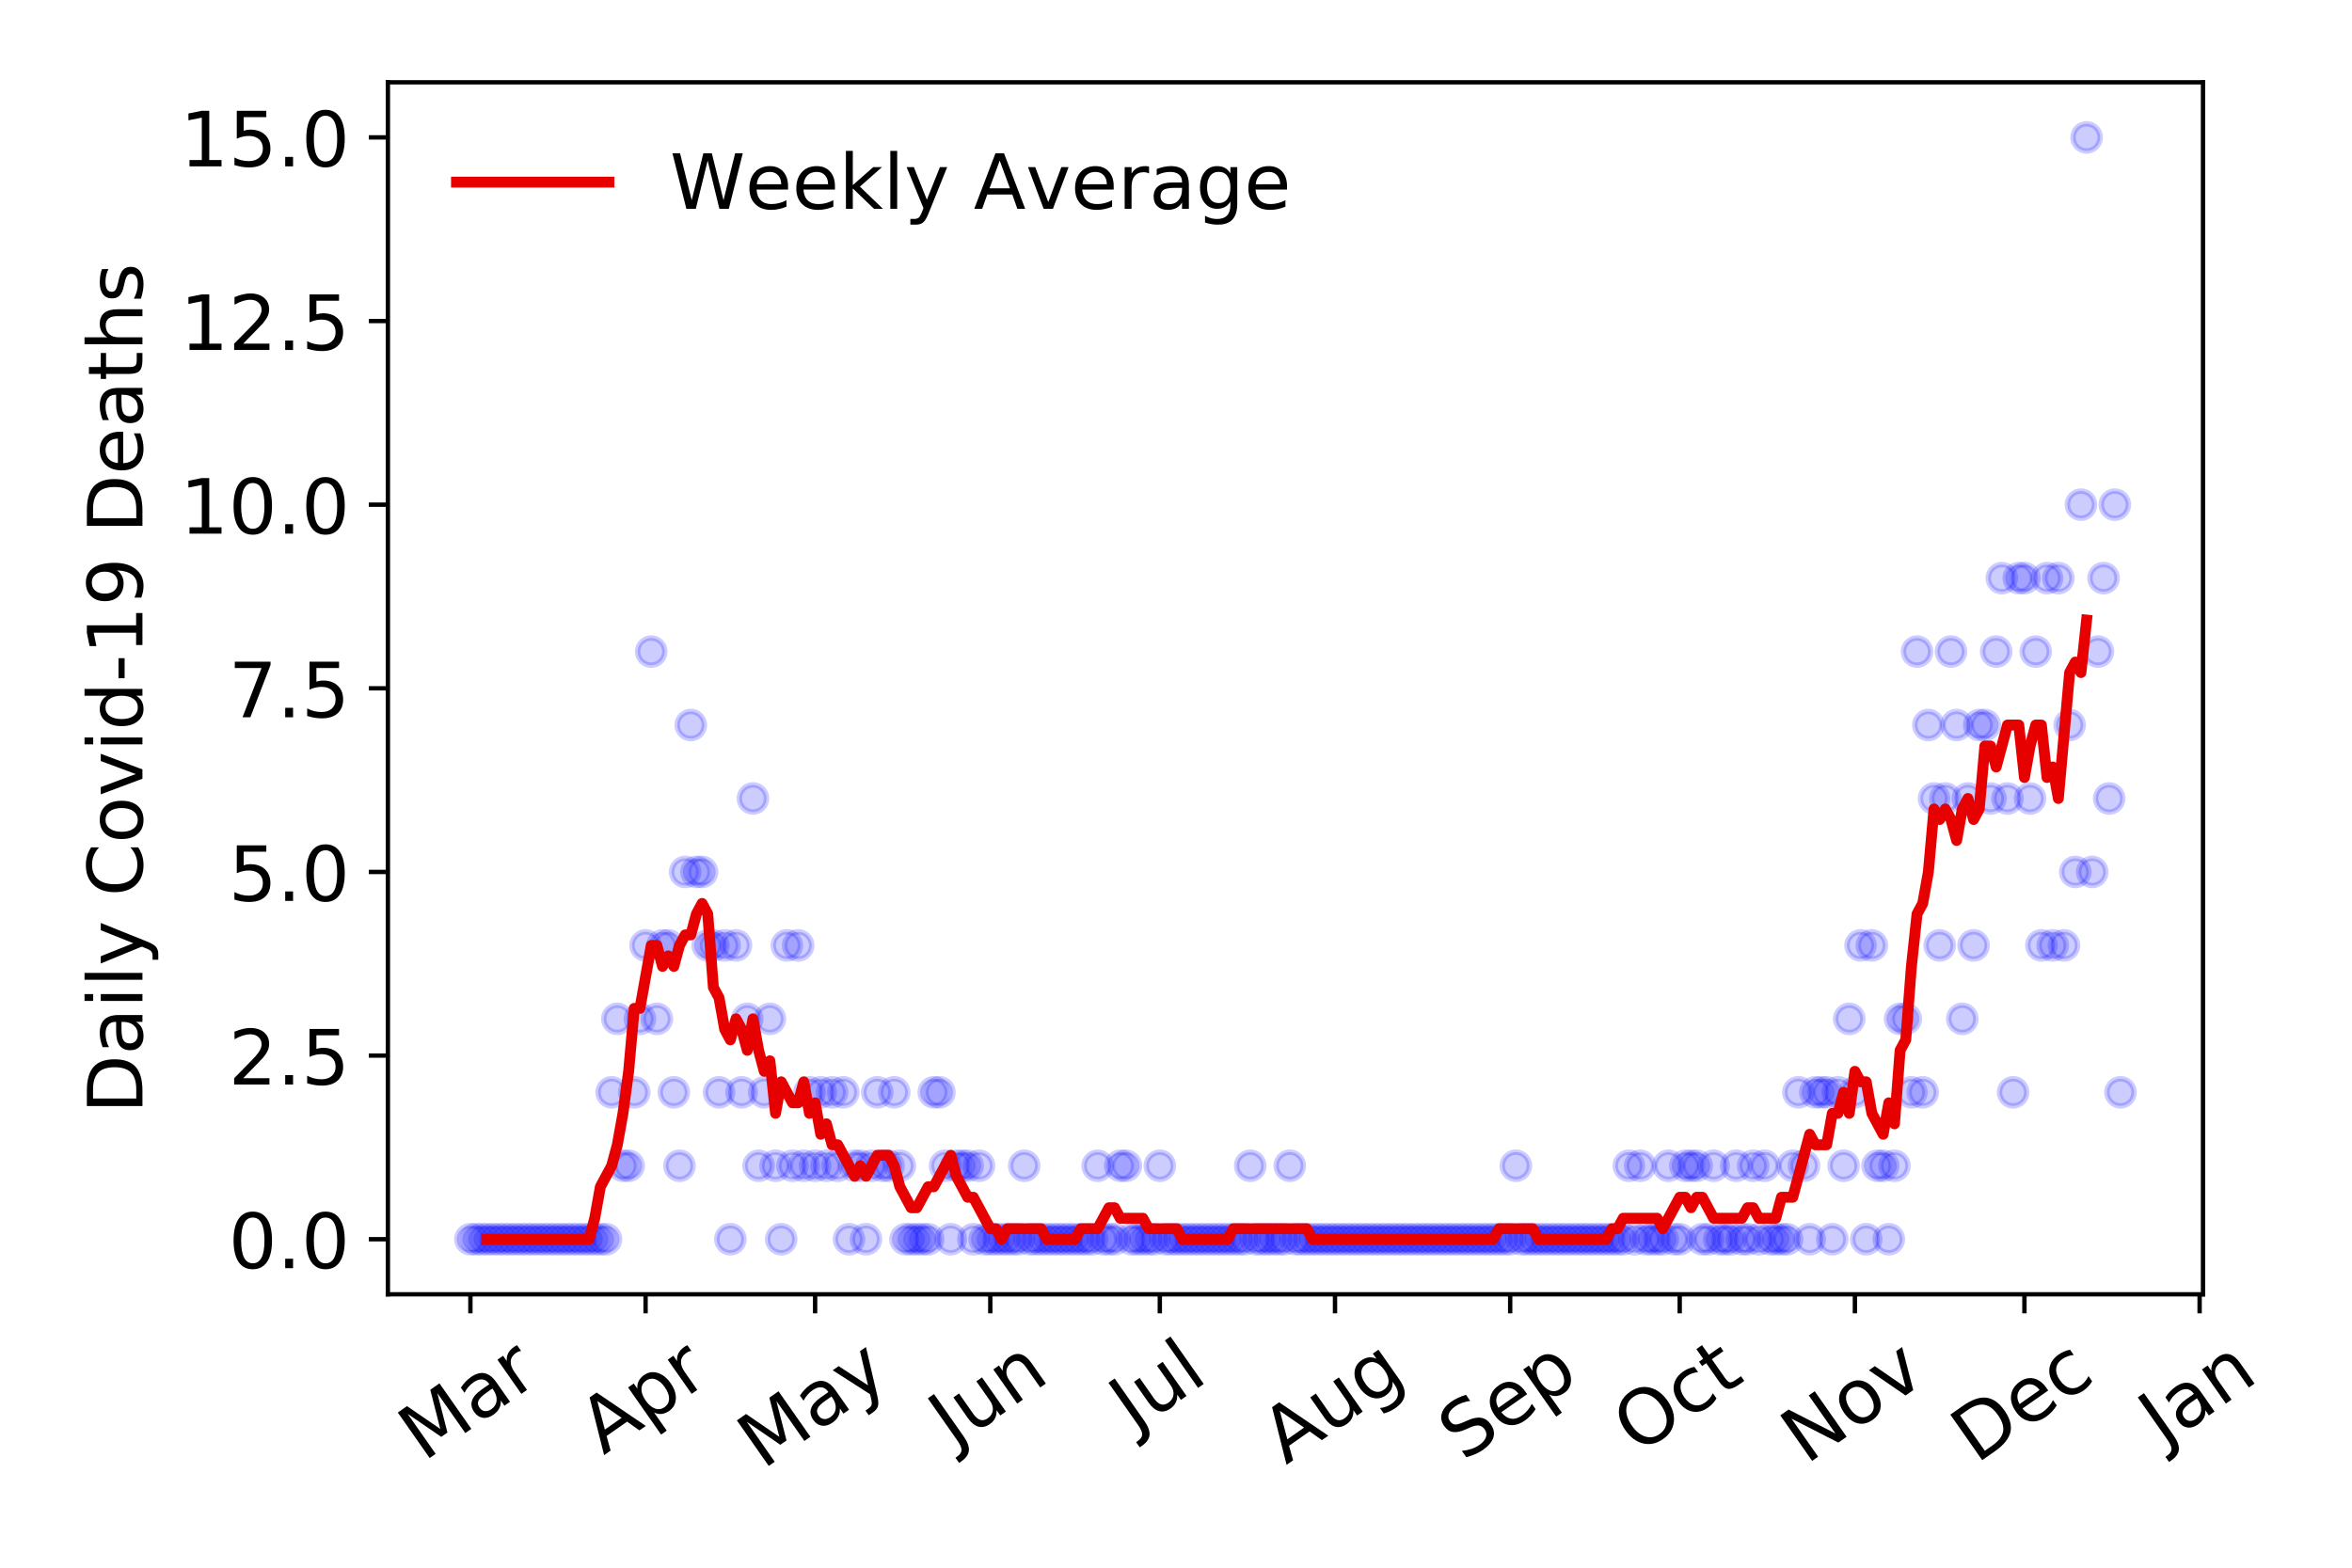 <?xml version="1.0" encoding="utf-8" standalone="no"?>
<!DOCTYPE svg PUBLIC "-//W3C//DTD SVG 1.1//EN"
  "http://www.w3.org/Graphics/SVG/1.1/DTD/svg11.dtd">
<!-- Created with matplotlib (https://matplotlib.org/) -->
<svg height="288pt" version="1.1" viewBox="0 0 432 288" width="432pt" xmlns="http://www.w3.org/2000/svg" xmlns:xlink="http://www.w3.org/1999/xlink">
 <defs>
  <style type="text/css">
*{stroke-linecap:butt;stroke-linejoin:round;}
  </style>
 </defs>
 <g id="figure_1">
  <g id="patch_1">
   <path d="M 0 288 
L 432 288 
L 432 0 
L 0 0 
z
" style="fill:#ffffff;"/>
  </g>
  <g id="axes_1">
   <g id="patch_2">
    <path d="M 71.245 237.778 
L 404.633 237.778 
L 404.633 15.12 
L 71.245 15.12 
z
" style="fill:#ffffff;"/>
   </g>
   <g id="matplotlib.axis_1">
    <g id="xtick_1">
     <g id="line2d_1">
      <defs>
       <path d="M 0 0 
L 0 3.5 
" id="maa755312ff" style="stroke:#000000;stroke-width:0.8;"/>
      </defs>
      <g>
       <use style="stroke:#000000;stroke-width:0.8;" x="86.399" xlink:href="#maa755312ff" y="237.778"/>
      </g>
     </g>
     <g id="text_1">
      <!-- Mar -->
      <defs>
       <path d="M 9.812 72.906 
L 24.516 72.906 
L 43.109 23.297 
L 61.812 72.906 
L 76.516 72.906 
L 76.516 0 
L 66.891 0 
L 66.891 64.016 
L 48.094 14.016 
L 38.188 14.016 
L 19.391 64.016 
L 19.391 0 
L 9.812 0 
z
" id="DejaVuSans-77"/>
       <path d="M 34.281 27.484 
Q 23.391 27.484 19.188 25 
Q 14.984 22.516 14.984 16.5 
Q 14.984 11.719 18.141 8.906 
Q 21.297 6.109 26.703 6.109 
Q 34.188 6.109 38.703 11.406 
Q 43.219 16.703 43.219 25.484 
L 43.219 27.484 
z
M 52.203 31.203 
L 52.203 0 
L 43.219 0 
L 43.219 8.297 
Q 40.141 3.328 35.547 0.953 
Q 30.953 -1.422 24.312 -1.422 
Q 15.922 -1.422 10.953 3.297 
Q 6 8.016 6 15.922 
Q 6 25.141 12.172 29.828 
Q 18.359 34.516 30.609 34.516 
L 43.219 34.516 
L 43.219 35.406 
Q 43.219 41.609 39.141 45 
Q 35.062 48.391 27.688 48.391 
Q 23 48.391 18.547 47.266 
Q 14.109 46.141 10.016 43.891 
L 10.016 52.203 
Q 14.938 54.109 19.578 55.047 
Q 24.219 56 28.609 56 
Q 40.484 56 46.344 49.844 
Q 52.203 43.703 52.203 31.203 
z
" id="DejaVuSans-97"/>
       <path d="M 41.109 46.297 
Q 39.594 47.172 37.812 47.578 
Q 36.031 48 33.891 48 
Q 26.266 48 22.188 43.047 
Q 18.109 38.094 18.109 28.812 
L 18.109 0 
L 9.078 0 
L 9.078 54.688 
L 18.109 54.688 
L 18.109 46.188 
Q 20.953 51.172 25.484 53.578 
Q 30.031 56 36.531 56 
Q 37.453 56 38.578 55.875 
Q 39.703 55.766 41.062 55.516 
z
" id="DejaVuSans-114"/>
      </defs>
      <g transform="translate(77.796 268.643)rotate(-35)scale(0.14 -0.14)">
       <use xlink:href="#DejaVuSans-77"/>
       <use x="86.279" xlink:href="#DejaVuSans-97"/>
       <use x="147.559" xlink:href="#DejaVuSans-114"/>
      </g>
     </g>
    </g>
    <g id="xtick_2">
     <g id="line2d_2">
      <g>
       <use style="stroke:#000000;stroke-width:0.8;" x="118.575" xlink:href="#maa755312ff" y="237.778"/>
      </g>
     </g>
     <g id="text_2">
      <!-- Apr -->
      <defs>
       <path d="M 34.188 63.188 
L 20.797 26.906 
L 47.609 26.906 
z
M 28.609 72.906 
L 39.797 72.906 
L 67.578 0 
L 57.328 0 
L 50.688 18.703 
L 17.828 18.703 
L 11.188 0 
L 0.781 0 
z
" id="DejaVuSans-65"/>
       <path d="M 18.109 8.203 
L 18.109 -20.797 
L 9.078 -20.797 
L 9.078 54.688 
L 18.109 54.688 
L 18.109 46.391 
Q 20.953 51.266 25.266 53.625 
Q 29.594 56 35.594 56 
Q 45.562 56 51.781 48.094 
Q 58.016 40.188 58.016 27.297 
Q 58.016 14.406 51.781 6.484 
Q 45.562 -1.422 35.594 -1.422 
Q 29.594 -1.422 25.266 0.953 
Q 20.953 3.328 18.109 8.203 
z
M 48.688 27.297 
Q 48.688 37.203 44.609 42.844 
Q 40.531 48.484 33.406 48.484 
Q 26.266 48.484 22.188 42.844 
Q 18.109 37.203 18.109 27.297 
Q 18.109 17.391 22.188 11.75 
Q 26.266 6.109 33.406 6.109 
Q 40.531 6.109 44.609 11.75 
Q 48.688 17.391 48.688 27.297 
z
" id="DejaVuSans-112"/>
      </defs>
      <g transform="translate(110.871 267.384)rotate(-35)scale(0.14 -0.14)">
       <use xlink:href="#DejaVuSans-65"/>
       <use x="68.408" xlink:href="#DejaVuSans-112"/>
       <use x="131.885" xlink:href="#DejaVuSans-114"/>
      </g>
     </g>
    </g>
    <g id="xtick_3">
     <g id="line2d_3">
      <g>
       <use style="stroke:#000000;stroke-width:0.8;" x="149.714" xlink:href="#maa755312ff" y="237.778"/>
      </g>
     </g>
     <g id="text_3">
      <!-- May -->
      <defs>
       <path d="M 32.172 -5.078 
Q 28.375 -14.844 24.75 -17.812 
Q 21.141 -20.797 15.094 -20.797 
L 7.906 -20.797 
L 7.906 -13.281 
L 13.188 -13.281 
Q 16.891 -13.281 18.938 -11.516 
Q 21 -9.766 23.484 -3.219 
L 25.094 0.875 
L 2.984 54.688 
L 12.5 54.688 
L 29.594 11.922 
L 46.688 54.688 
L 56.203 54.688 
z
" id="DejaVuSans-121"/>
      </defs>
      <g transform="translate(140.074 270.094)rotate(-35)scale(0.14 -0.14)">
       <use xlink:href="#DejaVuSans-77"/>
       <use x="86.279" xlink:href="#DejaVuSans-97"/>
       <use x="147.559" xlink:href="#DejaVuSans-121"/>
      </g>
     </g>
    </g>
    <g id="xtick_4">
     <g id="line2d_4">
      <g>
       <use style="stroke:#000000;stroke-width:0.8;" x="181.89" xlink:href="#maa755312ff" y="237.778"/>
      </g>
     </g>
     <g id="text_4">
      <!-- Jun -->
      <defs>
       <path d="M 9.812 72.906 
L 19.672 72.906 
L 19.672 5.078 
Q 19.672 -8.109 14.672 -14.062 
Q 9.672 -20.016 -1.422 -20.016 
L -5.172 -20.016 
L -5.172 -11.719 
L -2.094 -11.719 
Q 4.438 -11.719 7.125 -8.047 
Q 9.812 -4.391 9.812 5.078 
z
" id="DejaVuSans-74"/>
       <path d="M 8.5 21.578 
L 8.5 54.688 
L 17.484 54.688 
L 17.484 21.922 
Q 17.484 14.156 20.5 10.266 
Q 23.531 6.391 29.594 6.391 
Q 36.859 6.391 41.078 11.031 
Q 45.312 15.672 45.312 23.688 
L 45.312 54.688 
L 54.297 54.688 
L 54.297 0 
L 45.312 0 
L 45.312 8.406 
Q 42.047 3.422 37.719 1 
Q 33.406 -1.422 27.688 -1.422 
Q 18.266 -1.422 13.375 4.438 
Q 8.5 10.297 8.5 21.578 
z
M 31.109 56 
z
" id="DejaVuSans-117"/>
       <path d="M 54.891 33.016 
L 54.891 0 
L 45.906 0 
L 45.906 32.719 
Q 45.906 40.484 42.875 44.328 
Q 39.844 48.188 33.797 48.188 
Q 26.516 48.188 22.312 43.547 
Q 18.109 38.922 18.109 30.906 
L 18.109 0 
L 9.078 0 
L 9.078 54.688 
L 18.109 54.688 
L 18.109 46.188 
Q 21.344 51.125 25.703 53.562 
Q 30.078 56 35.797 56 
Q 45.219 56 50.047 50.172 
Q 54.891 44.344 54.891 33.016 
z
" id="DejaVuSans-110"/>
      </defs>
      <g transform="translate(175.146 266.039)rotate(-35)scale(0.14 -0.14)">
       <use xlink:href="#DejaVuSans-74"/>
       <use x="29.492" xlink:href="#DejaVuSans-117"/>
       <use x="92.871" xlink:href="#DejaVuSans-110"/>
      </g>
     </g>
    </g>
    <g id="xtick_5">
     <g id="line2d_5">
      <g>
       <use style="stroke:#000000;stroke-width:0.8;" x="213.028" xlink:href="#maa755312ff" y="237.778"/>
      </g>
     </g>
     <g id="text_5">
      <!-- Jul -->
      <defs>
       <path d="M 9.422 75.984 
L 18.406 75.984 
L 18.406 0 
L 9.422 0 
z
" id="DejaVuSans-108"/>
      </defs>
      <g transform="translate(208.326 263.181)rotate(-35)scale(0.14 -0.14)">
       <use xlink:href="#DejaVuSans-74"/>
       <use x="29.492" xlink:href="#DejaVuSans-117"/>
       <use x="92.871" xlink:href="#DejaVuSans-108"/>
      </g>
     </g>
    </g>
    <g id="xtick_6">
     <g id="line2d_6">
      <g>
       <use style="stroke:#000000;stroke-width:0.8;" x="245.205" xlink:href="#maa755312ff" y="237.778"/>
      </g>
     </g>
     <g id="text_6">
      <!-- Aug -->
      <defs>
       <path d="M 45.406 27.984 
Q 45.406 37.75 41.375 43.109 
Q 37.359 48.484 30.078 48.484 
Q 22.859 48.484 18.828 43.109 
Q 14.797 37.75 14.797 27.984 
Q 14.797 18.266 18.828 12.891 
Q 22.859 7.516 30.078 7.516 
Q 37.359 7.516 41.375 12.891 
Q 45.406 18.266 45.406 27.984 
z
M 54.391 6.781 
Q 54.391 -7.172 48.188 -13.984 
Q 42 -20.797 29.203 -20.797 
Q 24.469 -20.797 20.266 -20.094 
Q 16.062 -19.391 12.109 -17.922 
L 12.109 -9.188 
Q 16.062 -11.328 19.922 -12.344 
Q 23.781 -13.375 27.781 -13.375 
Q 36.625 -13.375 41.016 -8.766 
Q 45.406 -4.156 45.406 5.172 
L 45.406 9.625 
Q 42.625 4.781 38.281 2.391 
Q 33.938 0 27.875 0 
Q 17.828 0 11.672 7.656 
Q 5.516 15.328 5.516 27.984 
Q 5.516 40.672 11.672 48.328 
Q 17.828 56 27.875 56 
Q 33.938 56 38.281 53.609 
Q 42.625 51.219 45.406 46.391 
L 45.406 54.688 
L 54.391 54.688 
z
" id="DejaVuSans-103"/>
      </defs>
      <g transform="translate(236.224 269.172)rotate(-35)scale(0.14 -0.14)">
       <use xlink:href="#DejaVuSans-65"/>
       <use x="68.408" xlink:href="#DejaVuSans-117"/>
       <use x="131.787" xlink:href="#DejaVuSans-103"/>
      </g>
     </g>
    </g>
    <g id="xtick_7">
     <g id="line2d_7">
      <g>
       <use style="stroke:#000000;stroke-width:0.8;" x="277.381" xlink:href="#maa755312ff" y="237.778"/>
      </g>
     </g>
     <g id="text_7">
      <!-- Sep -->
      <defs>
       <path d="M 53.516 70.516 
L 53.516 60.891 
Q 47.906 63.578 42.922 64.891 
Q 37.938 66.219 33.297 66.219 
Q 25.25 66.219 20.875 63.094 
Q 16.5 59.969 16.5 54.203 
Q 16.5 49.359 19.406 46.891 
Q 22.312 44.438 30.422 42.922 
L 36.375 41.703 
Q 47.406 39.594 52.656 34.297 
Q 57.906 29 57.906 20.125 
Q 57.906 9.516 50.797 4.047 
Q 43.703 -1.422 29.984 -1.422 
Q 24.812 -1.422 18.969 -0.25 
Q 13.141 0.922 6.891 3.219 
L 6.891 13.375 
Q 12.891 10.016 18.656 8.297 
Q 24.422 6.594 29.984 6.594 
Q 38.422 6.594 43.016 9.906 
Q 47.609 13.234 47.609 19.391 
Q 47.609 24.75 44.312 27.781 
Q 41.016 30.812 33.5 32.328 
L 27.484 33.5 
Q 16.453 35.688 11.516 40.375 
Q 6.594 45.062 6.594 53.422 
Q 6.594 63.094 13.406 68.656 
Q 20.219 74.219 32.172 74.219 
Q 37.312 74.219 42.625 73.281 
Q 47.953 72.359 53.516 70.516 
z
" id="DejaVuSans-83"/>
       <path d="M 56.203 29.594 
L 56.203 25.203 
L 14.891 25.203 
Q 15.484 15.922 20.484 11.062 
Q 25.484 6.203 34.422 6.203 
Q 39.594 6.203 44.453 7.469 
Q 49.312 8.734 54.109 11.281 
L 54.109 2.781 
Q 49.266 0.734 44.188 -0.344 
Q 39.109 -1.422 33.891 -1.422 
Q 20.797 -1.422 13.156 6.188 
Q 5.516 13.812 5.516 26.812 
Q 5.516 40.234 12.766 48.109 
Q 20.016 56 32.328 56 
Q 43.359 56 49.781 48.891 
Q 56.203 41.797 56.203 29.594 
z
M 47.219 32.234 
Q 47.125 39.594 43.094 43.984 
Q 39.062 48.391 32.422 48.391 
Q 24.906 48.391 20.391 44.141 
Q 15.875 39.891 15.188 32.172 
z
" id="DejaVuSans-101"/>
      </defs>
      <g transform="translate(268.788 268.629)rotate(-35)scale(0.14 -0.14)">
       <use xlink:href="#DejaVuSans-83"/>
       <use x="63.477" xlink:href="#DejaVuSans-101"/>
       <use x="125" xlink:href="#DejaVuSans-112"/>
      </g>
     </g>
    </g>
    <g id="xtick_8">
     <g id="line2d_8">
      <g>
       <use style="stroke:#000000;stroke-width:0.8;" x="308.519" xlink:href="#maa755312ff" y="237.778"/>
      </g>
     </g>
     <g id="text_8">
      <!-- Oct -->
      <defs>
       <path d="M 39.406 66.219 
Q 28.656 66.219 22.328 58.203 
Q 16.016 50.203 16.016 36.375 
Q 16.016 22.609 22.328 14.594 
Q 28.656 6.594 39.406 6.594 
Q 50.141 6.594 56.422 14.594 
Q 62.703 22.609 62.703 36.375 
Q 62.703 50.203 56.422 58.203 
Q 50.141 66.219 39.406 66.219 
z
M 39.406 74.219 
Q 54.734 74.219 63.906 63.938 
Q 73.094 53.656 73.094 36.375 
Q 73.094 19.141 63.906 8.859 
Q 54.734 -1.422 39.406 -1.422 
Q 24.031 -1.422 14.812 8.828 
Q 5.609 19.094 5.609 36.375 
Q 5.609 53.656 14.812 63.938 
Q 24.031 74.219 39.406 74.219 
z
" id="DejaVuSans-79"/>
       <path d="M 48.781 52.594 
L 48.781 44.188 
Q 44.969 46.297 41.141 47.344 
Q 37.312 48.391 33.406 48.391 
Q 24.656 48.391 19.812 42.844 
Q 14.984 37.312 14.984 27.297 
Q 14.984 17.281 19.812 11.734 
Q 24.656 6.203 33.406 6.203 
Q 37.312 6.203 41.141 7.25 
Q 44.969 8.297 48.781 10.406 
L 48.781 2.094 
Q 45.016 0.344 40.984 -0.531 
Q 36.969 -1.422 32.422 -1.422 
Q 20.062 -1.422 12.781 6.344 
Q 5.516 14.109 5.516 27.297 
Q 5.516 40.672 12.859 48.328 
Q 20.219 56 33.016 56 
Q 37.156 56 41.109 55.141 
Q 45.062 54.297 48.781 52.594 
z
" id="DejaVuSans-99"/>
       <path d="M 18.312 70.219 
L 18.312 54.688 
L 36.812 54.688 
L 36.812 47.703 
L 18.312 47.703 
L 18.312 18.016 
Q 18.312 11.328 20.141 9.422 
Q 21.969 7.516 27.594 7.516 
L 36.812 7.516 
L 36.812 0 
L 27.594 0 
Q 17.188 0 13.234 3.875 
Q 9.281 7.766 9.281 18.016 
L 9.281 47.703 
L 2.688 47.703 
L 2.688 54.688 
L 9.281 54.688 
L 9.281 70.219 
z
" id="DejaVuSans-116"/>
      </defs>
      <g transform="translate(300.821 267.377)rotate(-35)scale(0.14 -0.14)">
       <use xlink:href="#DejaVuSans-79"/>
       <use x="78.711" xlink:href="#DejaVuSans-99"/>
       <use x="133.691" xlink:href="#DejaVuSans-116"/>
      </g>
     </g>
    </g>
    <g id="xtick_9">
     <g id="line2d_9">
      <g>
       <use style="stroke:#000000;stroke-width:0.8;" x="340.696" xlink:href="#maa755312ff" y="237.778"/>
      </g>
     </g>
     <g id="text_9">
      <!-- Nov -->
      <defs>
       <path d="M 9.812 72.906 
L 23.094 72.906 
L 55.422 11.922 
L 55.422 72.906 
L 64.984 72.906 
L 64.984 0 
L 51.703 0 
L 19.391 60.984 
L 19.391 0 
L 9.812 0 
z
" id="DejaVuSans-78"/>
       <path d="M 30.609 48.391 
Q 23.391 48.391 19.188 42.75 
Q 14.984 37.109 14.984 27.297 
Q 14.984 17.484 19.156 11.844 
Q 23.344 6.203 30.609 6.203 
Q 37.797 6.203 41.984 11.859 
Q 46.188 17.531 46.188 27.297 
Q 46.188 37.016 41.984 42.703 
Q 37.797 48.391 30.609 48.391 
z
M 30.609 56 
Q 42.328 56 49.016 48.375 
Q 55.719 40.766 55.719 27.297 
Q 55.719 13.875 49.016 6.219 
Q 42.328 -1.422 30.609 -1.422 
Q 18.844 -1.422 12.172 6.219 
Q 5.516 13.875 5.516 27.297 
Q 5.516 40.766 12.172 48.375 
Q 18.844 56 30.609 56 
z
" id="DejaVuSans-111"/>
       <path d="M 2.984 54.688 
L 12.5 54.688 
L 29.594 8.797 
L 46.688 54.688 
L 56.203 54.688 
L 35.688 0 
L 23.484 0 
z
" id="DejaVuSans-118"/>
      </defs>
      <g transform="translate(331.719 269.166)rotate(-35)scale(0.14 -0.14)">
       <use xlink:href="#DejaVuSans-78"/>
       <use x="74.805" xlink:href="#DejaVuSans-111"/>
       <use x="135.986" xlink:href="#DejaVuSans-118"/>
      </g>
     </g>
    </g>
    <g id="xtick_10">
     <g id="line2d_10">
      <g>
       <use style="stroke:#000000;stroke-width:0.8;" x="371.834" xlink:href="#maa755312ff" y="237.778"/>
      </g>
     </g>
     <g id="text_10">
      <!-- Dec -->
      <defs>
       <path d="M 19.672 64.797 
L 19.672 8.109 
L 31.594 8.109 
Q 46.688 8.109 53.688 14.938 
Q 60.688 21.781 60.688 36.531 
Q 60.688 51.172 53.688 57.984 
Q 46.688 64.797 31.594 64.797 
z
M 9.812 72.906 
L 30.078 72.906 
Q 51.266 72.906 61.172 64.094 
Q 71.094 55.281 71.094 36.531 
Q 71.094 17.672 61.125 8.828 
Q 51.172 0 30.078 0 
L 9.812 0 
z
" id="DejaVuSans-68"/>
      </defs>
      <g transform="translate(362.954 269.032)rotate(-35)scale(0.14 -0.14)">
       <use xlink:href="#DejaVuSans-68"/>
       <use x="77.002" xlink:href="#DejaVuSans-101"/>
       <use x="138.525" xlink:href="#DejaVuSans-99"/>
      </g>
     </g>
    </g>
    <g id="xtick_11">
     <g id="line2d_11">
      <g>
       <use style="stroke:#000000;stroke-width:0.8;" x="404.011" xlink:href="#maa755312ff" y="237.778"/>
      </g>
     </g>
     <g id="text_11">
      <!-- Jan -->
      <g transform="translate(397.387 265.871)rotate(-35)scale(0.14 -0.14)">
       <use xlink:href="#DejaVuSans-74"/>
       <use x="29.492" xlink:href="#DejaVuSans-97"/>
       <use x="90.771" xlink:href="#DejaVuSans-110"/>
      </g>
     </g>
    </g>
   </g>
   <g id="matplotlib.axis_2">
    <g id="ytick_1">
     <g id="line2d_12">
      <defs>
       <path d="M 0 0 
L -3.5 0 
" id="m4a08534800" style="stroke:#000000;stroke-width:0.8;"/>
      </defs>
      <g>
       <use style="stroke:#000000;stroke-width:0.8;" x="71.245" xlink:href="#m4a08534800" y="227.657"/>
      </g>
     </g>
     <g id="text_12">
      <!-- 0.0 -->
      <defs>
       <path d="M 31.781 66.406 
Q 24.172 66.406 20.328 58.906 
Q 16.5 51.422 16.5 36.375 
Q 16.5 21.391 20.328 13.891 
Q 24.172 6.391 31.781 6.391 
Q 39.453 6.391 43.281 13.891 
Q 47.125 21.391 47.125 36.375 
Q 47.125 51.422 43.281 58.906 
Q 39.453 66.406 31.781 66.406 
z
M 31.781 74.219 
Q 44.047 74.219 50.516 64.516 
Q 56.984 54.828 56.984 36.375 
Q 56.984 17.969 50.516 8.266 
Q 44.047 -1.422 31.781 -1.422 
Q 19.531 -1.422 13.062 8.266 
Q 6.594 17.969 6.594 36.375 
Q 6.594 54.828 13.062 64.516 
Q 19.531 74.219 31.781 74.219 
z
" id="DejaVuSans-48"/>
       <path d="M 10.688 12.406 
L 21 12.406 
L 21 0 
L 10.688 0 
z
" id="DejaVuSans-46"/>
      </defs>
      <g transform="translate(41.981 232.976)scale(0.14 -0.14)">
       <use xlink:href="#DejaVuSans-48"/>
       <use x="63.623" xlink:href="#DejaVuSans-46"/>
       <use x="95.41" xlink:href="#DejaVuSans-48"/>
      </g>
     </g>
    </g>
    <g id="ytick_2">
     <g id="line2d_13">
      <g>
       <use style="stroke:#000000;stroke-width:0.8;" x="71.245" xlink:href="#m4a08534800" y="193.921"/>
      </g>
     </g>
     <g id="text_13">
      <!-- 2.5 -->
      <defs>
       <path d="M 19.188 8.297 
L 53.609 8.297 
L 53.609 0 
L 7.328 0 
L 7.328 8.297 
Q 12.938 14.109 22.625 23.891 
Q 32.328 33.688 34.812 36.531 
Q 39.547 41.844 41.422 45.531 
Q 43.312 49.219 43.312 52.781 
Q 43.312 58.594 39.234 62.25 
Q 35.156 65.922 28.609 65.922 
Q 23.969 65.922 18.812 64.312 
Q 13.672 62.703 7.812 59.422 
L 7.812 69.391 
Q 13.766 71.781 18.938 73 
Q 24.125 74.219 28.422 74.219 
Q 39.75 74.219 46.484 68.547 
Q 53.219 62.891 53.219 53.422 
Q 53.219 48.922 51.531 44.891 
Q 49.859 40.875 45.406 35.406 
Q 44.188 33.984 37.641 27.219 
Q 31.109 20.453 19.188 8.297 
z
" id="DejaVuSans-50"/>
       <path d="M 10.797 72.906 
L 49.516 72.906 
L 49.516 64.594 
L 19.828 64.594 
L 19.828 46.734 
Q 21.969 47.469 24.109 47.828 
Q 26.266 48.188 28.422 48.188 
Q 40.625 48.188 47.75 41.5 
Q 54.891 34.812 54.891 23.391 
Q 54.891 11.625 47.562 5.094 
Q 40.234 -1.422 26.906 -1.422 
Q 22.312 -1.422 17.547 -0.641 
Q 12.797 0.141 7.719 1.703 
L 7.719 11.625 
Q 12.109 9.234 16.797 8.062 
Q 21.484 6.891 26.703 6.891 
Q 35.156 6.891 40.078 11.328 
Q 45.016 15.766 45.016 23.391 
Q 45.016 31 40.078 35.438 
Q 35.156 39.891 26.703 39.891 
Q 22.75 39.891 18.812 39.016 
Q 14.891 38.141 10.797 36.281 
z
" id="DejaVuSans-53"/>
      </defs>
      <g transform="translate(41.981 199.24)scale(0.14 -0.14)">
       <use xlink:href="#DejaVuSans-50"/>
       <use x="63.623" xlink:href="#DejaVuSans-46"/>
       <use x="95.41" xlink:href="#DejaVuSans-53"/>
      </g>
     </g>
    </g>
    <g id="ytick_3">
     <g id="line2d_14">
      <g>
       <use style="stroke:#000000;stroke-width:0.8;" x="71.245" xlink:href="#m4a08534800" y="160.185"/>
      </g>
     </g>
     <g id="text_14">
      <!-- 5.0 -->
      <g transform="translate(41.981 165.504)scale(0.14 -0.14)">
       <use xlink:href="#DejaVuSans-53"/>
       <use x="63.623" xlink:href="#DejaVuSans-46"/>
       <use x="95.41" xlink:href="#DejaVuSans-48"/>
      </g>
     </g>
    </g>
    <g id="ytick_4">
     <g id="line2d_15">
      <g>
       <use style="stroke:#000000;stroke-width:0.8;" x="71.245" xlink:href="#m4a08534800" y="126.449"/>
      </g>
     </g>
     <g id="text_15">
      <!-- 7.5 -->
      <defs>
       <path d="M 8.203 72.906 
L 55.078 72.906 
L 55.078 68.703 
L 28.609 0 
L 18.312 0 
L 43.219 64.594 
L 8.203 64.594 
z
" id="DejaVuSans-55"/>
      </defs>
      <g transform="translate(41.981 131.768)scale(0.14 -0.14)">
       <use xlink:href="#DejaVuSans-55"/>
       <use x="63.623" xlink:href="#DejaVuSans-46"/>
       <use x="95.41" xlink:href="#DejaVuSans-53"/>
      </g>
     </g>
    </g>
    <g id="ytick_5">
     <g id="line2d_16">
      <g>
       <use style="stroke:#000000;stroke-width:0.8;" x="71.245" xlink:href="#m4a08534800" y="92.713"/>
      </g>
     </g>
     <g id="text_16">
      <!-- 10.0 -->
      <defs>
       <path d="M 12.406 8.297 
L 28.516 8.297 
L 28.516 63.922 
L 10.984 60.406 
L 10.984 69.391 
L 28.422 72.906 
L 38.281 72.906 
L 38.281 8.297 
L 54.391 8.297 
L 54.391 0 
L 12.406 0 
z
" id="DejaVuSans-49"/>
      </defs>
      <g transform="translate(33.073 98.032)scale(0.14 -0.14)">
       <use xlink:href="#DejaVuSans-49"/>
       <use x="63.623" xlink:href="#DejaVuSans-48"/>
       <use x="127.246" xlink:href="#DejaVuSans-46"/>
       <use x="159.033" xlink:href="#DejaVuSans-48"/>
      </g>
     </g>
    </g>
    <g id="ytick_6">
     <g id="line2d_17">
      <g>
       <use style="stroke:#000000;stroke-width:0.8;" x="71.245" xlink:href="#m4a08534800" y="58.977"/>
      </g>
     </g>
     <g id="text_17">
      <!-- 12.5 -->
      <g transform="translate(33.073 64.296)scale(0.14 -0.14)">
       <use xlink:href="#DejaVuSans-49"/>
       <use x="63.623" xlink:href="#DejaVuSans-50"/>
       <use x="127.246" xlink:href="#DejaVuSans-46"/>
       <use x="159.033" xlink:href="#DejaVuSans-53"/>
      </g>
     </g>
    </g>
    <g id="ytick_7">
     <g id="line2d_18">
      <g>
       <use style="stroke:#000000;stroke-width:0.8;" x="71.245" xlink:href="#m4a08534800" y="25.241"/>
      </g>
     </g>
     <g id="text_18">
      <!-- 15.0 -->
      <g transform="translate(33.073 30.56)scale(0.14 -0.14)">
       <use xlink:href="#DejaVuSans-49"/>
       <use x="63.623" xlink:href="#DejaVuSans-53"/>
       <use x="127.246" xlink:href="#DejaVuSans-46"/>
       <use x="159.033" xlink:href="#DejaVuSans-48"/>
      </g>
     </g>
    </g>
    <g id="text_19">
     <!-- Daily Covid-19 Deaths -->
     <defs>
      <path d="M 9.422 54.688 
L 18.406 54.688 
L 18.406 0 
L 9.422 0 
z
M 9.422 75.984 
L 18.406 75.984 
L 18.406 64.594 
L 9.422 64.594 
z
" id="DejaVuSans-105"/>
      <path id="DejaVuSans-32"/>
      <path d="M 64.406 67.281 
L 64.406 56.891 
Q 59.422 61.531 53.781 63.812 
Q 48.141 66.109 41.797 66.109 
Q 29.297 66.109 22.656 58.469 
Q 16.016 50.828 16.016 36.375 
Q 16.016 21.969 22.656 14.328 
Q 29.297 6.688 41.797 6.688 
Q 48.141 6.688 53.781 8.984 
Q 59.422 11.281 64.406 15.922 
L 64.406 5.609 
Q 59.234 2.094 53.438 0.328 
Q 47.656 -1.422 41.219 -1.422 
Q 24.656 -1.422 15.125 8.703 
Q 5.609 18.844 5.609 36.375 
Q 5.609 53.953 15.125 64.078 
Q 24.656 74.219 41.219 74.219 
Q 47.75 74.219 53.531 72.484 
Q 59.328 70.75 64.406 67.281 
z
" id="DejaVuSans-67"/>
      <path d="M 45.406 46.391 
L 45.406 75.984 
L 54.391 75.984 
L 54.391 0 
L 45.406 0 
L 45.406 8.203 
Q 42.578 3.328 38.25 0.953 
Q 33.938 -1.422 27.875 -1.422 
Q 17.969 -1.422 11.734 6.484 
Q 5.516 14.406 5.516 27.297 
Q 5.516 40.188 11.734 48.094 
Q 17.969 56 27.875 56 
Q 33.938 56 38.25 53.625 
Q 42.578 51.266 45.406 46.391 
z
M 14.797 27.297 
Q 14.797 17.391 18.875 11.75 
Q 22.953 6.109 30.078 6.109 
Q 37.203 6.109 41.297 11.75 
Q 45.406 17.391 45.406 27.297 
Q 45.406 37.203 41.297 42.844 
Q 37.203 48.484 30.078 48.484 
Q 22.953 48.484 18.875 42.844 
Q 14.797 37.203 14.797 27.297 
z
" id="DejaVuSans-100"/>
      <path d="M 4.891 31.391 
L 31.203 31.391 
L 31.203 23.391 
L 4.891 23.391 
z
" id="DejaVuSans-45"/>
      <path d="M 10.984 1.516 
L 10.984 10.5 
Q 14.703 8.734 18.5 7.812 
Q 22.312 6.891 25.984 6.891 
Q 35.75 6.891 40.891 13.453 
Q 46.047 20.016 46.781 33.406 
Q 43.953 29.203 39.594 26.953 
Q 35.25 24.703 29.984 24.703 
Q 19.047 24.703 12.672 31.312 
Q 6.297 37.938 6.297 49.422 
Q 6.297 60.641 12.938 67.422 
Q 19.578 74.219 30.609 74.219 
Q 43.266 74.219 49.922 64.516 
Q 56.594 54.828 56.594 36.375 
Q 56.594 19.141 48.406 8.859 
Q 40.234 -1.422 26.422 -1.422 
Q 22.703 -1.422 18.891 -0.688 
Q 15.094 0.047 10.984 1.516 
z
M 30.609 32.422 
Q 37.25 32.422 41.125 36.953 
Q 45.016 41.5 45.016 49.422 
Q 45.016 57.281 41.125 61.844 
Q 37.25 66.406 30.609 66.406 
Q 23.969 66.406 20.094 61.844 
Q 16.219 57.281 16.219 49.422 
Q 16.219 41.5 20.094 36.953 
Q 23.969 32.422 30.609 32.422 
z
" id="DejaVuSans-57"/>
      <path d="M 54.891 33.016 
L 54.891 0 
L 45.906 0 
L 45.906 32.719 
Q 45.906 40.484 42.875 44.328 
Q 39.844 48.188 33.797 48.188 
Q 26.516 48.188 22.312 43.547 
Q 18.109 38.922 18.109 30.906 
L 18.109 0 
L 9.078 0 
L 9.078 75.984 
L 18.109 75.984 
L 18.109 46.188 
Q 21.344 51.125 25.703 53.562 
Q 30.078 56 35.797 56 
Q 45.219 56 50.047 50.172 
Q 54.891 44.344 54.891 33.016 
z
" id="DejaVuSans-104"/>
      <path d="M 44.281 53.078 
L 44.281 44.578 
Q 40.484 46.531 36.375 47.5 
Q 32.281 48.484 27.875 48.484 
Q 21.188 48.484 17.844 46.438 
Q 14.5 44.391 14.5 40.281 
Q 14.5 37.156 16.891 35.375 
Q 19.281 33.594 26.516 31.984 
L 29.594 31.297 
Q 39.156 29.25 43.188 25.516 
Q 47.219 21.781 47.219 15.094 
Q 47.219 7.469 41.188 3.016 
Q 35.156 -1.422 24.609 -1.422 
Q 20.219 -1.422 15.453 -0.562 
Q 10.688 0.297 5.422 2 
L 5.422 11.281 
Q 10.406 8.688 15.234 7.391 
Q 20.062 6.109 24.812 6.109 
Q 31.156 6.109 34.562 8.281 
Q 37.984 10.453 37.984 14.406 
Q 37.984 18.062 35.516 20.016 
Q 33.062 21.969 24.703 23.781 
L 21.578 24.516 
Q 13.234 26.266 9.516 29.906 
Q 5.812 33.547 5.812 39.891 
Q 5.812 47.609 11.281 51.797 
Q 16.75 56 26.812 56 
Q 31.781 56 36.172 55.266 
Q 40.578 54.547 44.281 53.078 
z
" id="DejaVuSans-115"/>
     </defs>
     <g transform="translate(26.162 204.56)rotate(-90)scale(0.14 -0.14)">
      <use xlink:href="#DejaVuSans-68"/>
      <use x="77.002" xlink:href="#DejaVuSans-97"/>
      <use x="138.281" xlink:href="#DejaVuSans-105"/>
      <use x="166.064" xlink:href="#DejaVuSans-108"/>
      <use x="193.848" xlink:href="#DejaVuSans-121"/>
      <use x="253.027" xlink:href="#DejaVuSans-32"/>
      <use x="284.814" xlink:href="#DejaVuSans-67"/>
      <use x="354.639" xlink:href="#DejaVuSans-111"/>
      <use x="415.82" xlink:href="#DejaVuSans-118"/>
      <use x="475" xlink:href="#DejaVuSans-105"/>
      <use x="502.783" xlink:href="#DejaVuSans-100"/>
      <use x="566.26" xlink:href="#DejaVuSans-45"/>
      <use x="602.344" xlink:href="#DejaVuSans-49"/>
      <use x="665.967" xlink:href="#DejaVuSans-57"/>
      <use x="729.59" xlink:href="#DejaVuSans-32"/>
      <use x="761.377" xlink:href="#DejaVuSans-68"/>
      <use x="838.379" xlink:href="#DejaVuSans-101"/>
      <use x="899.902" xlink:href="#DejaVuSans-97"/>
      <use x="961.182" xlink:href="#DejaVuSans-116"/>
      <use x="1000.391" xlink:href="#DejaVuSans-104"/>
      <use x="1063.77" xlink:href="#DejaVuSans-115"/>
     </g>
    </g>
   </g>
   <g id="line2d_19">
    <defs>
     <path d="M 0 2.5 
C 0.663 2.5 1.299 2.237 1.768 1.768 
C 2.237 1.299 2.5 0.663 2.5 0 
C 2.5 -0.663 2.237 -1.299 1.768 -1.768 
C 1.299 -2.237 0.663 -2.5 0 -2.5 
C -0.663 -2.5 -1.299 -2.237 -1.768 -1.768 
C -2.237 -1.299 -2.5 -0.663 -2.5 0 
C -2.5 0.663 -2.237 1.299 -1.768 1.768 
C -1.299 2.237 -0.663 2.5 0 2.5 
z
" id="meb43ccec4b" style="stroke:#0000ff;stroke-opacity:0.2;"/>
    </defs>
    <g clip-path="url(#pb31ce74bb7)">
     <use style="fill:#0000ff;fill-opacity:0.2;stroke:#0000ff;stroke-opacity:0.2;" x="86.399" xlink:href="#meb43ccec4b" y="227.657"/>
     <use style="fill:#0000ff;fill-opacity:0.2;stroke:#0000ff;stroke-opacity:0.2;" x="87.437" xlink:href="#meb43ccec4b" y="227.657"/>
     <use style="fill:#0000ff;fill-opacity:0.2;stroke:#0000ff;stroke-opacity:0.2;" x="88.475" xlink:href="#meb43ccec4b" y="227.657"/>
     <use style="fill:#0000ff;fill-opacity:0.2;stroke:#0000ff;stroke-opacity:0.2;" x="89.513" xlink:href="#meb43ccec4b" y="227.657"/>
     <use style="fill:#0000ff;fill-opacity:0.2;stroke:#0000ff;stroke-opacity:0.2;" x="90.551" xlink:href="#meb43ccec4b" y="227.657"/>
     <use style="fill:#0000ff;fill-opacity:0.2;stroke:#0000ff;stroke-opacity:0.2;" x="91.589" xlink:href="#meb43ccec4b" y="227.657"/>
     <use style="fill:#0000ff;fill-opacity:0.2;stroke:#0000ff;stroke-opacity:0.2;" x="92.627" xlink:href="#meb43ccec4b" y="227.657"/>
     <use style="fill:#0000ff;fill-opacity:0.2;stroke:#0000ff;stroke-opacity:0.2;" x="93.665" xlink:href="#meb43ccec4b" y="227.657"/>
     <use style="fill:#0000ff;fill-opacity:0.2;stroke:#0000ff;stroke-opacity:0.2;" x="94.703" xlink:href="#meb43ccec4b" y="227.657"/>
     <use style="fill:#0000ff;fill-opacity:0.2;stroke:#0000ff;stroke-opacity:0.2;" x="95.741" xlink:href="#meb43ccec4b" y="227.657"/>
     <use style="fill:#0000ff;fill-opacity:0.2;stroke:#0000ff;stroke-opacity:0.2;" x="96.778" xlink:href="#meb43ccec4b" y="227.657"/>
     <use style="fill:#0000ff;fill-opacity:0.2;stroke:#0000ff;stroke-opacity:0.2;" x="97.816" xlink:href="#meb43ccec4b" y="227.657"/>
     <use style="fill:#0000ff;fill-opacity:0.2;stroke:#0000ff;stroke-opacity:0.2;" x="98.854" xlink:href="#meb43ccec4b" y="227.657"/>
     <use style="fill:#0000ff;fill-opacity:0.2;stroke:#0000ff;stroke-opacity:0.2;" x="99.892" xlink:href="#meb43ccec4b" y="227.657"/>
     <use style="fill:#0000ff;fill-opacity:0.2;stroke:#0000ff;stroke-opacity:0.2;" x="100.93" xlink:href="#meb43ccec4b" y="227.657"/>
     <use style="fill:#0000ff;fill-opacity:0.2;stroke:#0000ff;stroke-opacity:0.2;" x="101.968" xlink:href="#meb43ccec4b" y="227.657"/>
     <use style="fill:#0000ff;fill-opacity:0.2;stroke:#0000ff;stroke-opacity:0.2;" x="103.006" xlink:href="#meb43ccec4b" y="227.657"/>
     <use style="fill:#0000ff;fill-opacity:0.2;stroke:#0000ff;stroke-opacity:0.2;" x="104.044" xlink:href="#meb43ccec4b" y="227.657"/>
     <use style="fill:#0000ff;fill-opacity:0.2;stroke:#0000ff;stroke-opacity:0.2;" x="105.082" xlink:href="#meb43ccec4b" y="227.657"/>
     <use style="fill:#0000ff;fill-opacity:0.2;stroke:#0000ff;stroke-opacity:0.2;" x="106.12" xlink:href="#meb43ccec4b" y="227.657"/>
     <use style="fill:#0000ff;fill-opacity:0.2;stroke:#0000ff;stroke-opacity:0.2;" x="107.158" xlink:href="#meb43ccec4b" y="227.657"/>
     <use style="fill:#0000ff;fill-opacity:0.2;stroke:#0000ff;stroke-opacity:0.2;" x="108.196" xlink:href="#meb43ccec4b" y="227.657"/>
     <use style="fill:#0000ff;fill-opacity:0.2;stroke:#0000ff;stroke-opacity:0.2;" x="109.234" xlink:href="#meb43ccec4b" y="227.657"/>
     <use style="fill:#0000ff;fill-opacity:0.2;stroke:#0000ff;stroke-opacity:0.2;" x="110.272" xlink:href="#meb43ccec4b" y="227.657"/>
     <use style="fill:#0000ff;fill-opacity:0.2;stroke:#0000ff;stroke-opacity:0.2;" x="111.31" xlink:href="#meb43ccec4b" y="227.657"/>
     <use style="fill:#0000ff;fill-opacity:0.2;stroke:#0000ff;stroke-opacity:0.2;" x="112.348" xlink:href="#meb43ccec4b" y="200.668"/>
     <use style="fill:#0000ff;fill-opacity:0.2;stroke:#0000ff;stroke-opacity:0.2;" x="113.386" xlink:href="#meb43ccec4b" y="187.174"/>
     <use style="fill:#0000ff;fill-opacity:0.2;stroke:#0000ff;stroke-opacity:0.2;" x="114.424" xlink:href="#meb43ccec4b" y="214.163"/>
     <use style="fill:#0000ff;fill-opacity:0.2;stroke:#0000ff;stroke-opacity:0.2;" x="115.462" xlink:href="#meb43ccec4b" y="214.163"/>
     <use style="fill:#0000ff;fill-opacity:0.2;stroke:#0000ff;stroke-opacity:0.2;" x="116.499" xlink:href="#meb43ccec4b" y="200.668"/>
     <use style="fill:#0000ff;fill-opacity:0.2;stroke:#0000ff;stroke-opacity:0.2;" x="117.537" xlink:href="#meb43ccec4b" y="187.174"/>
     <use style="fill:#0000ff;fill-opacity:0.2;stroke:#0000ff;stroke-opacity:0.2;" x="118.575" xlink:href="#meb43ccec4b" y="173.68"/>
     <use style="fill:#0000ff;fill-opacity:0.2;stroke:#0000ff;stroke-opacity:0.2;" x="119.613" xlink:href="#meb43ccec4b" y="119.702"/>
     <use style="fill:#0000ff;fill-opacity:0.2;stroke:#0000ff;stroke-opacity:0.2;" x="120.651" xlink:href="#meb43ccec4b" y="187.174"/>
     <use style="fill:#0000ff;fill-opacity:0.2;stroke:#0000ff;stroke-opacity:0.2;" x="121.689" xlink:href="#meb43ccec4b" y="173.68"/>
     <use style="fill:#0000ff;fill-opacity:0.2;stroke:#0000ff;stroke-opacity:0.2;" x="122.727" xlink:href="#meb43ccec4b" y="173.68"/>
     <use style="fill:#0000ff;fill-opacity:0.2;stroke:#0000ff;stroke-opacity:0.2;" x="123.765" xlink:href="#meb43ccec4b" y="200.668"/>
     <use style="fill:#0000ff;fill-opacity:0.2;stroke:#0000ff;stroke-opacity:0.2;" x="124.803" xlink:href="#meb43ccec4b" y="214.163"/>
     <use style="fill:#0000ff;fill-opacity:0.2;stroke:#0000ff;stroke-opacity:0.2;" x="125.841" xlink:href="#meb43ccec4b" y="160.185"/>
     <use style="fill:#0000ff;fill-opacity:0.2;stroke:#0000ff;stroke-opacity:0.2;" x="126.879" xlink:href="#meb43ccec4b" y="133.196"/>
     <use style="fill:#0000ff;fill-opacity:0.2;stroke:#0000ff;stroke-opacity:0.2;" x="127.917" xlink:href="#meb43ccec4b" y="160.185"/>
     <use style="fill:#0000ff;fill-opacity:0.2;stroke:#0000ff;stroke-opacity:0.2;" x="128.955" xlink:href="#meb43ccec4b" y="160.185"/>
     <use style="fill:#0000ff;fill-opacity:0.2;stroke:#0000ff;stroke-opacity:0.2;" x="129.993" xlink:href="#meb43ccec4b" y="173.68"/>
     <use style="fill:#0000ff;fill-opacity:0.2;stroke:#0000ff;stroke-opacity:0.2;" x="131.031" xlink:href="#meb43ccec4b" y="173.68"/>
     <use style="fill:#0000ff;fill-opacity:0.2;stroke:#0000ff;stroke-opacity:0.2;" x="132.069" xlink:href="#meb43ccec4b" y="200.668"/>
     <use style="fill:#0000ff;fill-opacity:0.2;stroke:#0000ff;stroke-opacity:0.2;" x="133.107" xlink:href="#meb43ccec4b" y="173.68"/>
     <use style="fill:#0000ff;fill-opacity:0.2;stroke:#0000ff;stroke-opacity:0.2;" x="134.145" xlink:href="#meb43ccec4b" y="227.657"/>
     <use style="fill:#0000ff;fill-opacity:0.2;stroke:#0000ff;stroke-opacity:0.2;" x="135.182" xlink:href="#meb43ccec4b" y="173.68"/>
     <use style="fill:#0000ff;fill-opacity:0.2;stroke:#0000ff;stroke-opacity:0.2;" x="136.22" xlink:href="#meb43ccec4b" y="200.668"/>
     <use style="fill:#0000ff;fill-opacity:0.2;stroke:#0000ff;stroke-opacity:0.2;" x="137.258" xlink:href="#meb43ccec4b" y="187.174"/>
     <use style="fill:#0000ff;fill-opacity:0.2;stroke:#0000ff;stroke-opacity:0.2;" x="138.296" xlink:href="#meb43ccec4b" y="146.691"/>
     <use style="fill:#0000ff;fill-opacity:0.2;stroke:#0000ff;stroke-opacity:0.2;" x="139.334" xlink:href="#meb43ccec4b" y="214.163"/>
     <use style="fill:#0000ff;fill-opacity:0.2;stroke:#0000ff;stroke-opacity:0.2;" x="140.372" xlink:href="#meb43ccec4b" y="200.668"/>
     <use style="fill:#0000ff;fill-opacity:0.2;stroke:#0000ff;stroke-opacity:0.2;" x="141.41" xlink:href="#meb43ccec4b" y="187.174"/>
     <use style="fill:#0000ff;fill-opacity:0.2;stroke:#0000ff;stroke-opacity:0.2;" x="142.448" xlink:href="#meb43ccec4b" y="214.163"/>
     <use style="fill:#0000ff;fill-opacity:0.2;stroke:#0000ff;stroke-opacity:0.2;" x="143.486" xlink:href="#meb43ccec4b" y="227.657"/>
     <use style="fill:#0000ff;fill-opacity:0.2;stroke:#0000ff;stroke-opacity:0.2;" x="144.524" xlink:href="#meb43ccec4b" y="173.68"/>
     <use style="fill:#0000ff;fill-opacity:0.2;stroke:#0000ff;stroke-opacity:0.2;" x="145.562" xlink:href="#meb43ccec4b" y="214.163"/>
     <use style="fill:#0000ff;fill-opacity:0.2;stroke:#0000ff;stroke-opacity:0.2;" x="146.6" xlink:href="#meb43ccec4b" y="173.68"/>
     <use style="fill:#0000ff;fill-opacity:0.2;stroke:#0000ff;stroke-opacity:0.2;" x="147.638" xlink:href="#meb43ccec4b" y="214.163"/>
     <use style="fill:#0000ff;fill-opacity:0.2;stroke:#0000ff;stroke-opacity:0.2;" x="148.676" xlink:href="#meb43ccec4b" y="200.668"/>
     <use style="fill:#0000ff;fill-opacity:0.2;stroke:#0000ff;stroke-opacity:0.2;" x="149.714" xlink:href="#meb43ccec4b" y="214.163"/>
     <use style="fill:#0000ff;fill-opacity:0.2;stroke:#0000ff;stroke-opacity:0.2;" x="150.752" xlink:href="#meb43ccec4b" y="200.668"/>
     <use style="fill:#0000ff;fill-opacity:0.2;stroke:#0000ff;stroke-opacity:0.2;" x="151.79" xlink:href="#meb43ccec4b" y="214.163"/>
     <use style="fill:#0000ff;fill-opacity:0.2;stroke:#0000ff;stroke-opacity:0.2;" x="152.828" xlink:href="#meb43ccec4b" y="200.668"/>
     <use style="fill:#0000ff;fill-opacity:0.2;stroke:#0000ff;stroke-opacity:0.2;" x="153.866" xlink:href="#meb43ccec4b" y="214.163"/>
     <use style="fill:#0000ff;fill-opacity:0.2;stroke:#0000ff;stroke-opacity:0.2;" x="154.903" xlink:href="#meb43ccec4b" y="200.668"/>
     <use style="fill:#0000ff;fill-opacity:0.2;stroke:#0000ff;stroke-opacity:0.2;" x="155.941" xlink:href="#meb43ccec4b" y="227.657"/>
     <use style="fill:#0000ff;fill-opacity:0.2;stroke:#0000ff;stroke-opacity:0.2;" x="156.979" xlink:href="#meb43ccec4b" y="214.163"/>
     <use style="fill:#0000ff;fill-opacity:0.2;stroke:#0000ff;stroke-opacity:0.2;" x="158.017" xlink:href="#meb43ccec4b" y="214.163"/>
     <use style="fill:#0000ff;fill-opacity:0.2;stroke:#0000ff;stroke-opacity:0.2;" x="159.055" xlink:href="#meb43ccec4b" y="227.657"/>
     <use style="fill:#0000ff;fill-opacity:0.2;stroke:#0000ff;stroke-opacity:0.2;" x="160.093" xlink:href="#meb43ccec4b" y="214.163"/>
     <use style="fill:#0000ff;fill-opacity:0.2;stroke:#0000ff;stroke-opacity:0.2;" x="161.131" xlink:href="#meb43ccec4b" y="200.668"/>
     <use style="fill:#0000ff;fill-opacity:0.2;stroke:#0000ff;stroke-opacity:0.2;" x="162.169" xlink:href="#meb43ccec4b" y="214.163"/>
     <use style="fill:#0000ff;fill-opacity:0.2;stroke:#0000ff;stroke-opacity:0.2;" x="163.207" xlink:href="#meb43ccec4b" y="214.163"/>
     <use style="fill:#0000ff;fill-opacity:0.2;stroke:#0000ff;stroke-opacity:0.2;" x="164.245" xlink:href="#meb43ccec4b" y="200.668"/>
     <use style="fill:#0000ff;fill-opacity:0.2;stroke:#0000ff;stroke-opacity:0.2;" x="165.283" xlink:href="#meb43ccec4b" y="214.163"/>
     <use style="fill:#0000ff;fill-opacity:0.2;stroke:#0000ff;stroke-opacity:0.2;" x="166.321" xlink:href="#meb43ccec4b" y="227.657"/>
     <use style="fill:#0000ff;fill-opacity:0.2;stroke:#0000ff;stroke-opacity:0.2;" x="167.359" xlink:href="#meb43ccec4b" y="227.657"/>
     <use style="fill:#0000ff;fill-opacity:0.2;stroke:#0000ff;stroke-opacity:0.2;" x="168.397" xlink:href="#meb43ccec4b" y="227.657"/>
     <use style="fill:#0000ff;fill-opacity:0.2;stroke:#0000ff;stroke-opacity:0.2;" x="169.435" xlink:href="#meb43ccec4b" y="227.657"/>
     <use style="fill:#0000ff;fill-opacity:0.2;stroke:#0000ff;stroke-opacity:0.2;" x="170.473" xlink:href="#meb43ccec4b" y="227.657"/>
     <use style="fill:#0000ff;fill-opacity:0.2;stroke:#0000ff;stroke-opacity:0.2;" x="171.511" xlink:href="#meb43ccec4b" y="200.668"/>
     <use style="fill:#0000ff;fill-opacity:0.2;stroke:#0000ff;stroke-opacity:0.2;" x="172.549" xlink:href="#meb43ccec4b" y="200.668"/>
     <use style="fill:#0000ff;fill-opacity:0.2;stroke:#0000ff;stroke-opacity:0.2;" x="173.586" xlink:href="#meb43ccec4b" y="214.163"/>
     <use style="fill:#0000ff;fill-opacity:0.2;stroke:#0000ff;stroke-opacity:0.2;" x="174.624" xlink:href="#meb43ccec4b" y="227.657"/>
     <use style="fill:#0000ff;fill-opacity:0.2;stroke:#0000ff;stroke-opacity:0.2;" x="175.662" xlink:href="#meb43ccec4b" y="214.163"/>
     <use style="fill:#0000ff;fill-opacity:0.2;stroke:#0000ff;stroke-opacity:0.2;" x="176.7" xlink:href="#meb43ccec4b" y="214.163"/>
     <use style="fill:#0000ff;fill-opacity:0.2;stroke:#0000ff;stroke-opacity:0.2;" x="177.738" xlink:href="#meb43ccec4b" y="214.163"/>
     <use style="fill:#0000ff;fill-opacity:0.2;stroke:#0000ff;stroke-opacity:0.2;" x="178.776" xlink:href="#meb43ccec4b" y="227.657"/>
     <use style="fill:#0000ff;fill-opacity:0.2;stroke:#0000ff;stroke-opacity:0.2;" x="179.814" xlink:href="#meb43ccec4b" y="214.163"/>
     <use style="fill:#0000ff;fill-opacity:0.2;stroke:#0000ff;stroke-opacity:0.2;" x="180.852" xlink:href="#meb43ccec4b" y="227.657"/>
     <use style="fill:#0000ff;fill-opacity:0.2;stroke:#0000ff;stroke-opacity:0.2;" x="181.89" xlink:href="#meb43ccec4b" y="227.657"/>
     <use style="fill:#0000ff;fill-opacity:0.2;stroke:#0000ff;stroke-opacity:0.2;" x="182.928" xlink:href="#meb43ccec4b" y="227.657"/>
     <use style="fill:#0000ff;fill-opacity:0.2;stroke:#0000ff;stroke-opacity:0.2;" x="183.966" xlink:href="#meb43ccec4b" y="227.657"/>
     <use style="fill:#0000ff;fill-opacity:0.2;stroke:#0000ff;stroke-opacity:0.2;" x="185.004" xlink:href="#meb43ccec4b" y="227.657"/>
     <use style="fill:#0000ff;fill-opacity:0.2;stroke:#0000ff;stroke-opacity:0.2;" x="186.042" xlink:href="#meb43ccec4b" y="227.657"/>
     <use style="fill:#0000ff;fill-opacity:0.2;stroke:#0000ff;stroke-opacity:0.2;" x="187.08" xlink:href="#meb43ccec4b" y="227.657"/>
     <use style="fill:#0000ff;fill-opacity:0.2;stroke:#0000ff;stroke-opacity:0.2;" x="188.118" xlink:href="#meb43ccec4b" y="214.163"/>
     <use style="fill:#0000ff;fill-opacity:0.2;stroke:#0000ff;stroke-opacity:0.2;" x="189.156" xlink:href="#meb43ccec4b" y="227.657"/>
     <use style="fill:#0000ff;fill-opacity:0.2;stroke:#0000ff;stroke-opacity:0.2;" x="190.194" xlink:href="#meb43ccec4b" y="227.657"/>
     <use style="fill:#0000ff;fill-opacity:0.2;stroke:#0000ff;stroke-opacity:0.2;" x="191.232" xlink:href="#meb43ccec4b" y="227.657"/>
     <use style="fill:#0000ff;fill-opacity:0.2;stroke:#0000ff;stroke-opacity:0.2;" x="192.27" xlink:href="#meb43ccec4b" y="227.657"/>
     <use style="fill:#0000ff;fill-opacity:0.2;stroke:#0000ff;stroke-opacity:0.2;" x="193.307" xlink:href="#meb43ccec4b" y="227.657"/>
     <use style="fill:#0000ff;fill-opacity:0.2;stroke:#0000ff;stroke-opacity:0.2;" x="194.345" xlink:href="#meb43ccec4b" y="227.657"/>
     <use style="fill:#0000ff;fill-opacity:0.2;stroke:#0000ff;stroke-opacity:0.2;" x="195.383" xlink:href="#meb43ccec4b" y="227.657"/>
     <use style="fill:#0000ff;fill-opacity:0.2;stroke:#0000ff;stroke-opacity:0.2;" x="196.421" xlink:href="#meb43ccec4b" y="227.657"/>
     <use style="fill:#0000ff;fill-opacity:0.2;stroke:#0000ff;stroke-opacity:0.2;" x="197.459" xlink:href="#meb43ccec4b" y="227.657"/>
     <use style="fill:#0000ff;fill-opacity:0.2;stroke:#0000ff;stroke-opacity:0.2;" x="198.497" xlink:href="#meb43ccec4b" y="227.657"/>
     <use style="fill:#0000ff;fill-opacity:0.2;stroke:#0000ff;stroke-opacity:0.2;" x="199.535" xlink:href="#meb43ccec4b" y="227.657"/>
     <use style="fill:#0000ff;fill-opacity:0.2;stroke:#0000ff;stroke-opacity:0.2;" x="200.573" xlink:href="#meb43ccec4b" y="227.657"/>
     <use style="fill:#0000ff;fill-opacity:0.2;stroke:#0000ff;stroke-opacity:0.2;" x="201.611" xlink:href="#meb43ccec4b" y="214.163"/>
     <use style="fill:#0000ff;fill-opacity:0.2;stroke:#0000ff;stroke-opacity:0.2;" x="202.649" xlink:href="#meb43ccec4b" y="227.657"/>
     <use style="fill:#0000ff;fill-opacity:0.2;stroke:#0000ff;stroke-opacity:0.2;" x="203.687" xlink:href="#meb43ccec4b" y="227.657"/>
     <use style="fill:#0000ff;fill-opacity:0.2;stroke:#0000ff;stroke-opacity:0.2;" x="204.725" xlink:href="#meb43ccec4b" y="227.657"/>
     <use style="fill:#0000ff;fill-opacity:0.2;stroke:#0000ff;stroke-opacity:0.2;" x="205.763" xlink:href="#meb43ccec4b" y="214.163"/>
     <use style="fill:#0000ff;fill-opacity:0.2;stroke:#0000ff;stroke-opacity:0.2;" x="206.801" xlink:href="#meb43ccec4b" y="214.163"/>
     <use style="fill:#0000ff;fill-opacity:0.2;stroke:#0000ff;stroke-opacity:0.2;" x="207.839" xlink:href="#meb43ccec4b" y="227.657"/>
     <use style="fill:#0000ff;fill-opacity:0.2;stroke:#0000ff;stroke-opacity:0.2;" x="208.877" xlink:href="#meb43ccec4b" y="227.657"/>
     <use style="fill:#0000ff;fill-opacity:0.2;stroke:#0000ff;stroke-opacity:0.2;" x="209.915" xlink:href="#meb43ccec4b" y="227.657"/>
     <use style="fill:#0000ff;fill-opacity:0.2;stroke:#0000ff;stroke-opacity:0.2;" x="210.953" xlink:href="#meb43ccec4b" y="227.657"/>
     <use style="fill:#0000ff;fill-opacity:0.2;stroke:#0000ff;stroke-opacity:0.2;" x="211.99" xlink:href="#meb43ccec4b" y="227.657"/>
     <use style="fill:#0000ff;fill-opacity:0.2;stroke:#0000ff;stroke-opacity:0.2;" x="213.028" xlink:href="#meb43ccec4b" y="214.163"/>
     <use style="fill:#0000ff;fill-opacity:0.2;stroke:#0000ff;stroke-opacity:0.2;" x="214.066" xlink:href="#meb43ccec4b" y="227.657"/>
     <use style="fill:#0000ff;fill-opacity:0.2;stroke:#0000ff;stroke-opacity:0.2;" x="215.104" xlink:href="#meb43ccec4b" y="227.657"/>
     <use style="fill:#0000ff;fill-opacity:0.2;stroke:#0000ff;stroke-opacity:0.2;" x="216.142" xlink:href="#meb43ccec4b" y="227.657"/>
     <use style="fill:#0000ff;fill-opacity:0.2;stroke:#0000ff;stroke-opacity:0.2;" x="217.18" xlink:href="#meb43ccec4b" y="227.657"/>
     <use style="fill:#0000ff;fill-opacity:0.2;stroke:#0000ff;stroke-opacity:0.2;" x="218.218" xlink:href="#meb43ccec4b" y="227.657"/>
     <use style="fill:#0000ff;fill-opacity:0.2;stroke:#0000ff;stroke-opacity:0.2;" x="219.256" xlink:href="#meb43ccec4b" y="227.657"/>
     <use style="fill:#0000ff;fill-opacity:0.2;stroke:#0000ff;stroke-opacity:0.2;" x="220.294" xlink:href="#meb43ccec4b" y="227.657"/>
     <use style="fill:#0000ff;fill-opacity:0.2;stroke:#0000ff;stroke-opacity:0.2;" x="221.332" xlink:href="#meb43ccec4b" y="227.657"/>
     <use style="fill:#0000ff;fill-opacity:0.2;stroke:#0000ff;stroke-opacity:0.2;" x="222.37" xlink:href="#meb43ccec4b" y="227.657"/>
     <use style="fill:#0000ff;fill-opacity:0.2;stroke:#0000ff;stroke-opacity:0.2;" x="223.408" xlink:href="#meb43ccec4b" y="227.657"/>
     <use style="fill:#0000ff;fill-opacity:0.2;stroke:#0000ff;stroke-opacity:0.2;" x="224.446" xlink:href="#meb43ccec4b" y="227.657"/>
     <use style="fill:#0000ff;fill-opacity:0.2;stroke:#0000ff;stroke-opacity:0.2;" x="225.484" xlink:href="#meb43ccec4b" y="227.657"/>
     <use style="fill:#0000ff;fill-opacity:0.2;stroke:#0000ff;stroke-opacity:0.2;" x="226.522" xlink:href="#meb43ccec4b" y="227.657"/>
     <use style="fill:#0000ff;fill-opacity:0.2;stroke:#0000ff;stroke-opacity:0.2;" x="227.56" xlink:href="#meb43ccec4b" y="227.657"/>
     <use style="fill:#0000ff;fill-opacity:0.2;stroke:#0000ff;stroke-opacity:0.2;" x="228.598" xlink:href="#meb43ccec4b" y="227.657"/>
     <use style="fill:#0000ff;fill-opacity:0.2;stroke:#0000ff;stroke-opacity:0.2;" x="229.636" xlink:href="#meb43ccec4b" y="214.163"/>
     <use style="fill:#0000ff;fill-opacity:0.2;stroke:#0000ff;stroke-opacity:0.2;" x="230.674" xlink:href="#meb43ccec4b" y="227.657"/>
     <use style="fill:#0000ff;fill-opacity:0.2;stroke:#0000ff;stroke-opacity:0.2;" x="231.711" xlink:href="#meb43ccec4b" y="227.657"/>
     <use style="fill:#0000ff;fill-opacity:0.2;stroke:#0000ff;stroke-opacity:0.2;" x="232.749" xlink:href="#meb43ccec4b" y="227.657"/>
     <use style="fill:#0000ff;fill-opacity:0.2;stroke:#0000ff;stroke-opacity:0.2;" x="233.787" xlink:href="#meb43ccec4b" y="227.657"/>
     <use style="fill:#0000ff;fill-opacity:0.2;stroke:#0000ff;stroke-opacity:0.2;" x="234.825" xlink:href="#meb43ccec4b" y="227.657"/>
     <use style="fill:#0000ff;fill-opacity:0.2;stroke:#0000ff;stroke-opacity:0.2;" x="235.863" xlink:href="#meb43ccec4b" y="227.657"/>
     <use style="fill:#0000ff;fill-opacity:0.2;stroke:#0000ff;stroke-opacity:0.2;" x="236.901" xlink:href="#meb43ccec4b" y="214.163"/>
     <use style="fill:#0000ff;fill-opacity:0.2;stroke:#0000ff;stroke-opacity:0.2;" x="237.939" xlink:href="#meb43ccec4b" y="227.657"/>
     <use style="fill:#0000ff;fill-opacity:0.2;stroke:#0000ff;stroke-opacity:0.2;" x="238.977" xlink:href="#meb43ccec4b" y="227.657"/>
     <use style="fill:#0000ff;fill-opacity:0.2;stroke:#0000ff;stroke-opacity:0.2;" x="240.015" xlink:href="#meb43ccec4b" y="227.657"/>
     <use style="fill:#0000ff;fill-opacity:0.2;stroke:#0000ff;stroke-opacity:0.2;" x="241.053" xlink:href="#meb43ccec4b" y="227.657"/>
     <use style="fill:#0000ff;fill-opacity:0.2;stroke:#0000ff;stroke-opacity:0.2;" x="242.091" xlink:href="#meb43ccec4b" y="227.657"/>
     <use style="fill:#0000ff;fill-opacity:0.2;stroke:#0000ff;stroke-opacity:0.2;" x="243.129" xlink:href="#meb43ccec4b" y="227.657"/>
     <use style="fill:#0000ff;fill-opacity:0.2;stroke:#0000ff;stroke-opacity:0.2;" x="244.167" xlink:href="#meb43ccec4b" y="227.657"/>
     <use style="fill:#0000ff;fill-opacity:0.2;stroke:#0000ff;stroke-opacity:0.2;" x="245.205" xlink:href="#meb43ccec4b" y="227.657"/>
     <use style="fill:#0000ff;fill-opacity:0.2;stroke:#0000ff;stroke-opacity:0.2;" x="246.243" xlink:href="#meb43ccec4b" y="227.657"/>
     <use style="fill:#0000ff;fill-opacity:0.2;stroke:#0000ff;stroke-opacity:0.2;" x="247.281" xlink:href="#meb43ccec4b" y="227.657"/>
     <use style="fill:#0000ff;fill-opacity:0.2;stroke:#0000ff;stroke-opacity:0.2;" x="248.319" xlink:href="#meb43ccec4b" y="227.657"/>
     <use style="fill:#0000ff;fill-opacity:0.2;stroke:#0000ff;stroke-opacity:0.2;" x="249.357" xlink:href="#meb43ccec4b" y="227.657"/>
     <use style="fill:#0000ff;fill-opacity:0.2;stroke:#0000ff;stroke-opacity:0.2;" x="250.394" xlink:href="#meb43ccec4b" y="227.657"/>
     <use style="fill:#0000ff;fill-opacity:0.2;stroke:#0000ff;stroke-opacity:0.2;" x="251.432" xlink:href="#meb43ccec4b" y="227.657"/>
     <use style="fill:#0000ff;fill-opacity:0.2;stroke:#0000ff;stroke-opacity:0.2;" x="252.47" xlink:href="#meb43ccec4b" y="227.657"/>
     <use style="fill:#0000ff;fill-opacity:0.2;stroke:#0000ff;stroke-opacity:0.2;" x="253.508" xlink:href="#meb43ccec4b" y="227.657"/>
     <use style="fill:#0000ff;fill-opacity:0.2;stroke:#0000ff;stroke-opacity:0.2;" x="254.546" xlink:href="#meb43ccec4b" y="227.657"/>
     <use style="fill:#0000ff;fill-opacity:0.2;stroke:#0000ff;stroke-opacity:0.2;" x="255.584" xlink:href="#meb43ccec4b" y="227.657"/>
     <use style="fill:#0000ff;fill-opacity:0.2;stroke:#0000ff;stroke-opacity:0.2;" x="256.622" xlink:href="#meb43ccec4b" y="227.657"/>
     <use style="fill:#0000ff;fill-opacity:0.2;stroke:#0000ff;stroke-opacity:0.2;" x="257.66" xlink:href="#meb43ccec4b" y="227.657"/>
     <use style="fill:#0000ff;fill-opacity:0.2;stroke:#0000ff;stroke-opacity:0.2;" x="258.698" xlink:href="#meb43ccec4b" y="227.657"/>
     <use style="fill:#0000ff;fill-opacity:0.2;stroke:#0000ff;stroke-opacity:0.2;" x="259.736" xlink:href="#meb43ccec4b" y="227.657"/>
     <use style="fill:#0000ff;fill-opacity:0.2;stroke:#0000ff;stroke-opacity:0.2;" x="260.774" xlink:href="#meb43ccec4b" y="227.657"/>
     <use style="fill:#0000ff;fill-opacity:0.2;stroke:#0000ff;stroke-opacity:0.2;" x="261.812" xlink:href="#meb43ccec4b" y="227.657"/>
     <use style="fill:#0000ff;fill-opacity:0.2;stroke:#0000ff;stroke-opacity:0.2;" x="262.85" xlink:href="#meb43ccec4b" y="227.657"/>
     <use style="fill:#0000ff;fill-opacity:0.2;stroke:#0000ff;stroke-opacity:0.2;" x="263.888" xlink:href="#meb43ccec4b" y="227.657"/>
     <use style="fill:#0000ff;fill-opacity:0.2;stroke:#0000ff;stroke-opacity:0.2;" x="264.926" xlink:href="#meb43ccec4b" y="227.657"/>
     <use style="fill:#0000ff;fill-opacity:0.2;stroke:#0000ff;stroke-opacity:0.2;" x="265.964" xlink:href="#meb43ccec4b" y="227.657"/>
     <use style="fill:#0000ff;fill-opacity:0.2;stroke:#0000ff;stroke-opacity:0.2;" x="267.002" xlink:href="#meb43ccec4b" y="227.657"/>
     <use style="fill:#0000ff;fill-opacity:0.2;stroke:#0000ff;stroke-opacity:0.2;" x="268.04" xlink:href="#meb43ccec4b" y="227.657"/>
     <use style="fill:#0000ff;fill-opacity:0.2;stroke:#0000ff;stroke-opacity:0.2;" x="269.078" xlink:href="#meb43ccec4b" y="227.657"/>
     <use style="fill:#0000ff;fill-opacity:0.2;stroke:#0000ff;stroke-opacity:0.2;" x="270.115" xlink:href="#meb43ccec4b" y="227.657"/>
     <use style="fill:#0000ff;fill-opacity:0.2;stroke:#0000ff;stroke-opacity:0.2;" x="271.153" xlink:href="#meb43ccec4b" y="227.657"/>
     <use style="fill:#0000ff;fill-opacity:0.2;stroke:#0000ff;stroke-opacity:0.2;" x="272.191" xlink:href="#meb43ccec4b" y="227.657"/>
     <use style="fill:#0000ff;fill-opacity:0.2;stroke:#0000ff;stroke-opacity:0.2;" x="273.229" xlink:href="#meb43ccec4b" y="227.657"/>
     <use style="fill:#0000ff;fill-opacity:0.2;stroke:#0000ff;stroke-opacity:0.2;" x="274.267" xlink:href="#meb43ccec4b" y="227.657"/>
     <use style="fill:#0000ff;fill-opacity:0.2;stroke:#0000ff;stroke-opacity:0.2;" x="275.305" xlink:href="#meb43ccec4b" y="227.657"/>
     <use style="fill:#0000ff;fill-opacity:0.2;stroke:#0000ff;stroke-opacity:0.2;" x="276.343" xlink:href="#meb43ccec4b" y="227.657"/>
     <use style="fill:#0000ff;fill-opacity:0.2;stroke:#0000ff;stroke-opacity:0.2;" x="277.381" xlink:href="#meb43ccec4b" y="227.657"/>
     <use style="fill:#0000ff;fill-opacity:0.2;stroke:#0000ff;stroke-opacity:0.2;" x="278.419" xlink:href="#meb43ccec4b" y="214.163"/>
     <use style="fill:#0000ff;fill-opacity:0.2;stroke:#0000ff;stroke-opacity:0.2;" x="279.457" xlink:href="#meb43ccec4b" y="227.657"/>
     <use style="fill:#0000ff;fill-opacity:0.2;stroke:#0000ff;stroke-opacity:0.2;" x="280.495" xlink:href="#meb43ccec4b" y="227.657"/>
     <use style="fill:#0000ff;fill-opacity:0.2;stroke:#0000ff;stroke-opacity:0.2;" x="281.533" xlink:href="#meb43ccec4b" y="227.657"/>
     <use style="fill:#0000ff;fill-opacity:0.2;stroke:#0000ff;stroke-opacity:0.2;" x="282.571" xlink:href="#meb43ccec4b" y="227.657"/>
     <use style="fill:#0000ff;fill-opacity:0.2;stroke:#0000ff;stroke-opacity:0.2;" x="283.609" xlink:href="#meb43ccec4b" y="227.657"/>
     <use style="fill:#0000ff;fill-opacity:0.2;stroke:#0000ff;stroke-opacity:0.2;" x="284.647" xlink:href="#meb43ccec4b" y="227.657"/>
     <use style="fill:#0000ff;fill-opacity:0.2;stroke:#0000ff;stroke-opacity:0.2;" x="285.685" xlink:href="#meb43ccec4b" y="227.657"/>
     <use style="fill:#0000ff;fill-opacity:0.2;stroke:#0000ff;stroke-opacity:0.2;" x="286.723" xlink:href="#meb43ccec4b" y="227.657"/>
     <use style="fill:#0000ff;fill-opacity:0.2;stroke:#0000ff;stroke-opacity:0.2;" x="287.761" xlink:href="#meb43ccec4b" y="227.657"/>
     <use style="fill:#0000ff;fill-opacity:0.2;stroke:#0000ff;stroke-opacity:0.2;" x="288.799" xlink:href="#meb43ccec4b" y="227.657"/>
     <use style="fill:#0000ff;fill-opacity:0.2;stroke:#0000ff;stroke-opacity:0.2;" x="289.836" xlink:href="#meb43ccec4b" y="227.657"/>
     <use style="fill:#0000ff;fill-opacity:0.2;stroke:#0000ff;stroke-opacity:0.2;" x="290.874" xlink:href="#meb43ccec4b" y="227.657"/>
     <use style="fill:#0000ff;fill-opacity:0.2;stroke:#0000ff;stroke-opacity:0.2;" x="291.912" xlink:href="#meb43ccec4b" y="227.657"/>
     <use style="fill:#0000ff;fill-opacity:0.2;stroke:#0000ff;stroke-opacity:0.2;" x="292.95" xlink:href="#meb43ccec4b" y="227.657"/>
     <use style="fill:#0000ff;fill-opacity:0.2;stroke:#0000ff;stroke-opacity:0.2;" x="293.988" xlink:href="#meb43ccec4b" y="227.657"/>
     <use style="fill:#0000ff;fill-opacity:0.2;stroke:#0000ff;stroke-opacity:0.2;" x="295.026" xlink:href="#meb43ccec4b" y="227.657"/>
     <use style="fill:#0000ff;fill-opacity:0.2;stroke:#0000ff;stroke-opacity:0.2;" x="296.064" xlink:href="#meb43ccec4b" y="227.657"/>
     <use style="fill:#0000ff;fill-opacity:0.2;stroke:#0000ff;stroke-opacity:0.2;" x="297.102" xlink:href="#meb43ccec4b" y="227.657"/>
     <use style="fill:#0000ff;fill-opacity:0.2;stroke:#0000ff;stroke-opacity:0.2;" x="298.14" xlink:href="#meb43ccec4b" y="227.657"/>
     <use style="fill:#0000ff;fill-opacity:0.2;stroke:#0000ff;stroke-opacity:0.2;" x="299.178" xlink:href="#meb43ccec4b" y="214.163"/>
     <use style="fill:#0000ff;fill-opacity:0.2;stroke:#0000ff;stroke-opacity:0.2;" x="300.216" xlink:href="#meb43ccec4b" y="227.657"/>
     <use style="fill:#0000ff;fill-opacity:0.2;stroke:#0000ff;stroke-opacity:0.2;" x="301.254" xlink:href="#meb43ccec4b" y="214.163"/>
     <use style="fill:#0000ff;fill-opacity:0.2;stroke:#0000ff;stroke-opacity:0.2;" x="302.292" xlink:href="#meb43ccec4b" y="227.657"/>
     <use style="fill:#0000ff;fill-opacity:0.2;stroke:#0000ff;stroke-opacity:0.2;" x="303.33" xlink:href="#meb43ccec4b" y="227.657"/>
     <use style="fill:#0000ff;fill-opacity:0.2;stroke:#0000ff;stroke-opacity:0.2;" x="304.368" xlink:href="#meb43ccec4b" y="227.657"/>
     <use style="fill:#0000ff;fill-opacity:0.2;stroke:#0000ff;stroke-opacity:0.2;" x="305.406" xlink:href="#meb43ccec4b" y="227.657"/>
     <use style="fill:#0000ff;fill-opacity:0.2;stroke:#0000ff;stroke-opacity:0.2;" x="306.444" xlink:href="#meb43ccec4b" y="214.163"/>
     <use style="fill:#0000ff;fill-opacity:0.2;stroke:#0000ff;stroke-opacity:0.2;" x="307.482" xlink:href="#meb43ccec4b" y="227.657"/>
     <use style="fill:#0000ff;fill-opacity:0.2;stroke:#0000ff;stroke-opacity:0.2;" x="308.519" xlink:href="#meb43ccec4b" y="227.657"/>
     <use style="fill:#0000ff;fill-opacity:0.2;stroke:#0000ff;stroke-opacity:0.2;" x="309.557" xlink:href="#meb43ccec4b" y="214.163"/>
     <use style="fill:#0000ff;fill-opacity:0.2;stroke:#0000ff;stroke-opacity:0.2;" x="310.595" xlink:href="#meb43ccec4b" y="214.163"/>
     <use style="fill:#0000ff;fill-opacity:0.2;stroke:#0000ff;stroke-opacity:0.2;" x="311.633" xlink:href="#meb43ccec4b" y="214.163"/>
     <use style="fill:#0000ff;fill-opacity:0.2;stroke:#0000ff;stroke-opacity:0.2;" x="312.671" xlink:href="#meb43ccec4b" y="227.657"/>
     <use style="fill:#0000ff;fill-opacity:0.2;stroke:#0000ff;stroke-opacity:0.2;" x="313.709" xlink:href="#meb43ccec4b" y="227.657"/>
     <use style="fill:#0000ff;fill-opacity:0.2;stroke:#0000ff;stroke-opacity:0.2;" x="314.747" xlink:href="#meb43ccec4b" y="214.163"/>
     <use style="fill:#0000ff;fill-opacity:0.2;stroke:#0000ff;stroke-opacity:0.2;" x="315.785" xlink:href="#meb43ccec4b" y="227.657"/>
     <use style="fill:#0000ff;fill-opacity:0.2;stroke:#0000ff;stroke-opacity:0.2;" x="316.823" xlink:href="#meb43ccec4b" y="227.657"/>
     <use style="fill:#0000ff;fill-opacity:0.2;stroke:#0000ff;stroke-opacity:0.2;" x="317.861" xlink:href="#meb43ccec4b" y="227.657"/>
     <use style="fill:#0000ff;fill-opacity:0.2;stroke:#0000ff;stroke-opacity:0.2;" x="318.899" xlink:href="#meb43ccec4b" y="214.163"/>
     <use style="fill:#0000ff;fill-opacity:0.2;stroke:#0000ff;stroke-opacity:0.2;" x="319.937" xlink:href="#meb43ccec4b" y="227.657"/>
     <use style="fill:#0000ff;fill-opacity:0.2;stroke:#0000ff;stroke-opacity:0.2;" x="320.975" xlink:href="#meb43ccec4b" y="227.657"/>
     <use style="fill:#0000ff;fill-opacity:0.2;stroke:#0000ff;stroke-opacity:0.2;" x="322.013" xlink:href="#meb43ccec4b" y="214.163"/>
     <use style="fill:#0000ff;fill-opacity:0.2;stroke:#0000ff;stroke-opacity:0.2;" x="323.051" xlink:href="#meb43ccec4b" y="227.657"/>
     <use style="fill:#0000ff;fill-opacity:0.2;stroke:#0000ff;stroke-opacity:0.2;" x="324.089" xlink:href="#meb43ccec4b" y="214.163"/>
     <use style="fill:#0000ff;fill-opacity:0.2;stroke:#0000ff;stroke-opacity:0.2;" x="325.127" xlink:href="#meb43ccec4b" y="227.657"/>
     <use style="fill:#0000ff;fill-opacity:0.2;stroke:#0000ff;stroke-opacity:0.2;" x="326.165" xlink:href="#meb43ccec4b" y="227.657"/>
     <use style="fill:#0000ff;fill-opacity:0.2;stroke:#0000ff;stroke-opacity:0.2;" x="327.203" xlink:href="#meb43ccec4b" y="227.657"/>
     <use style="fill:#0000ff;fill-opacity:0.2;stroke:#0000ff;stroke-opacity:0.2;" x="328.24" xlink:href="#meb43ccec4b" y="227.657"/>
     <use style="fill:#0000ff;fill-opacity:0.2;stroke:#0000ff;stroke-opacity:0.2;" x="329.278" xlink:href="#meb43ccec4b" y="214.163"/>
     <use style="fill:#0000ff;fill-opacity:0.2;stroke:#0000ff;stroke-opacity:0.2;" x="330.316" xlink:href="#meb43ccec4b" y="200.668"/>
     <use style="fill:#0000ff;fill-opacity:0.2;stroke:#0000ff;stroke-opacity:0.2;" x="331.354" xlink:href="#meb43ccec4b" y="214.163"/>
     <use style="fill:#0000ff;fill-opacity:0.2;stroke:#0000ff;stroke-opacity:0.2;" x="332.392" xlink:href="#meb43ccec4b" y="227.657"/>
     <use style="fill:#0000ff;fill-opacity:0.2;stroke:#0000ff;stroke-opacity:0.2;" x="333.43" xlink:href="#meb43ccec4b" y="200.668"/>
     <use style="fill:#0000ff;fill-opacity:0.2;stroke:#0000ff;stroke-opacity:0.2;" x="334.468" xlink:href="#meb43ccec4b" y="200.668"/>
     <use style="fill:#0000ff;fill-opacity:0.2;stroke:#0000ff;stroke-opacity:0.2;" x="335.506" xlink:href="#meb43ccec4b" y="200.668"/>
     <use style="fill:#0000ff;fill-opacity:0.2;stroke:#0000ff;stroke-opacity:0.2;" x="336.544" xlink:href="#meb43ccec4b" y="227.657"/>
     <use style="fill:#0000ff;fill-opacity:0.2;stroke:#0000ff;stroke-opacity:0.2;" x="337.582" xlink:href="#meb43ccec4b" y="200.668"/>
     <use style="fill:#0000ff;fill-opacity:0.2;stroke:#0000ff;stroke-opacity:0.2;" x="338.62" xlink:href="#meb43ccec4b" y="214.163"/>
     <use style="fill:#0000ff;fill-opacity:0.2;stroke:#0000ff;stroke-opacity:0.2;" x="339.658" xlink:href="#meb43ccec4b" y="187.174"/>
     <use style="fill:#0000ff;fill-opacity:0.2;stroke:#0000ff;stroke-opacity:0.2;" x="340.696" xlink:href="#meb43ccec4b" y="200.668"/>
     <use style="fill:#0000ff;fill-opacity:0.2;stroke:#0000ff;stroke-opacity:0.2;" x="341.734" xlink:href="#meb43ccec4b" y="173.68"/>
     <use style="fill:#0000ff;fill-opacity:0.2;stroke:#0000ff;stroke-opacity:0.2;" x="342.772" xlink:href="#meb43ccec4b" y="227.657"/>
     <use style="fill:#0000ff;fill-opacity:0.2;stroke:#0000ff;stroke-opacity:0.2;" x="343.81" xlink:href="#meb43ccec4b" y="173.68"/>
     <use style="fill:#0000ff;fill-opacity:0.2;stroke:#0000ff;stroke-opacity:0.2;" x="344.848" xlink:href="#meb43ccec4b" y="214.163"/>
     <use style="fill:#0000ff;fill-opacity:0.2;stroke:#0000ff;stroke-opacity:0.2;" x="345.886" xlink:href="#meb43ccec4b" y="214.163"/>
     <use style="fill:#0000ff;fill-opacity:0.2;stroke:#0000ff;stroke-opacity:0.2;" x="346.923" xlink:href="#meb43ccec4b" y="227.657"/>
     <use style="fill:#0000ff;fill-opacity:0.2;stroke:#0000ff;stroke-opacity:0.2;" x="347.961" xlink:href="#meb43ccec4b" y="214.163"/>
     <use style="fill:#0000ff;fill-opacity:0.2;stroke:#0000ff;stroke-opacity:0.2;" x="348.999" xlink:href="#meb43ccec4b" y="187.174"/>
     <use style="fill:#0000ff;fill-opacity:0.2;stroke:#0000ff;stroke-opacity:0.2;" x="350.037" xlink:href="#meb43ccec4b" y="187.174"/>
     <use style="fill:#0000ff;fill-opacity:0.2;stroke:#0000ff;stroke-opacity:0.2;" x="351.075" xlink:href="#meb43ccec4b" y="200.668"/>
     <use style="fill:#0000ff;fill-opacity:0.2;stroke:#0000ff;stroke-opacity:0.2;" x="352.113" xlink:href="#meb43ccec4b" y="119.702"/>
     <use style="fill:#0000ff;fill-opacity:0.2;stroke:#0000ff;stroke-opacity:0.2;" x="353.151" xlink:href="#meb43ccec4b" y="200.668"/>
     <use style="fill:#0000ff;fill-opacity:0.2;stroke:#0000ff;stroke-opacity:0.2;" x="354.189" xlink:href="#meb43ccec4b" y="133.196"/>
     <use style="fill:#0000ff;fill-opacity:0.2;stroke:#0000ff;stroke-opacity:0.2;" x="355.227" xlink:href="#meb43ccec4b" y="146.691"/>
     <use style="fill:#0000ff;fill-opacity:0.2;stroke:#0000ff;stroke-opacity:0.2;" x="356.265" xlink:href="#meb43ccec4b" y="173.68"/>
     <use style="fill:#0000ff;fill-opacity:0.2;stroke:#0000ff;stroke-opacity:0.2;" x="357.303" xlink:href="#meb43ccec4b" y="146.691"/>
     <use style="fill:#0000ff;fill-opacity:0.2;stroke:#0000ff;stroke-opacity:0.2;" x="358.341" xlink:href="#meb43ccec4b" y="119.702"/>
     <use style="fill:#0000ff;fill-opacity:0.2;stroke:#0000ff;stroke-opacity:0.2;" x="359.379" xlink:href="#meb43ccec4b" y="133.196"/>
     <use style="fill:#0000ff;fill-opacity:0.2;stroke:#0000ff;stroke-opacity:0.2;" x="360.417" xlink:href="#meb43ccec4b" y="187.174"/>
     <use style="fill:#0000ff;fill-opacity:0.2;stroke:#0000ff;stroke-opacity:0.2;" x="361.455" xlink:href="#meb43ccec4b" y="146.691"/>
     <use style="fill:#0000ff;fill-opacity:0.2;stroke:#0000ff;stroke-opacity:0.2;" x="362.493" xlink:href="#meb43ccec4b" y="173.68"/>
     <use style="fill:#0000ff;fill-opacity:0.2;stroke:#0000ff;stroke-opacity:0.2;" x="363.531" xlink:href="#meb43ccec4b" y="133.196"/>
     <use style="fill:#0000ff;fill-opacity:0.2;stroke:#0000ff;stroke-opacity:0.2;" x="364.569" xlink:href="#meb43ccec4b" y="133.196"/>
     <use style="fill:#0000ff;fill-opacity:0.2;stroke:#0000ff;stroke-opacity:0.2;" x="365.607" xlink:href="#meb43ccec4b" y="146.691"/>
     <use style="fill:#0000ff;fill-opacity:0.2;stroke:#0000ff;stroke-opacity:0.2;" x="366.644" xlink:href="#meb43ccec4b" y="119.702"/>
     <use style="fill:#0000ff;fill-opacity:0.2;stroke:#0000ff;stroke-opacity:0.2;" x="367.682" xlink:href="#meb43ccec4b" y="106.207"/>
     <use style="fill:#0000ff;fill-opacity:0.2;stroke:#0000ff;stroke-opacity:0.2;" x="368.72" xlink:href="#meb43ccec4b" y="146.691"/>
     <use style="fill:#0000ff;fill-opacity:0.2;stroke:#0000ff;stroke-opacity:0.2;" x="369.758" xlink:href="#meb43ccec4b" y="200.668"/>
     <use style="fill:#0000ff;fill-opacity:0.2;stroke:#0000ff;stroke-opacity:0.2;" x="370.796" xlink:href="#meb43ccec4b" y="106.207"/>
     <use style="fill:#0000ff;fill-opacity:0.2;stroke:#0000ff;stroke-opacity:0.2;" x="371.834" xlink:href="#meb43ccec4b" y="106.207"/>
     <use style="fill:#0000ff;fill-opacity:0.2;stroke:#0000ff;stroke-opacity:0.2;" x="372.872" xlink:href="#meb43ccec4b" y="146.691"/>
     <use style="fill:#0000ff;fill-opacity:0.2;stroke:#0000ff;stroke-opacity:0.2;" x="373.91" xlink:href="#meb43ccec4b" y="119.702"/>
     <use style="fill:#0000ff;fill-opacity:0.2;stroke:#0000ff;stroke-opacity:0.2;" x="374.948" xlink:href="#meb43ccec4b" y="173.68"/>
     <use style="fill:#0000ff;fill-opacity:0.2;stroke:#0000ff;stroke-opacity:0.2;" x="375.986" xlink:href="#meb43ccec4b" y="106.207"/>
     <use style="fill:#0000ff;fill-opacity:0.2;stroke:#0000ff;stroke-opacity:0.2;" x="377.024" xlink:href="#meb43ccec4b" y="173.68"/>
     <use style="fill:#0000ff;fill-opacity:0.2;stroke:#0000ff;stroke-opacity:0.2;" x="378.062" xlink:href="#meb43ccec4b" y="106.207"/>
     <use style="fill:#0000ff;fill-opacity:0.2;stroke:#0000ff;stroke-opacity:0.2;" x="379.1" xlink:href="#meb43ccec4b" y="173.68"/>
     <use style="fill:#0000ff;fill-opacity:0.2;stroke:#0000ff;stroke-opacity:0.2;" x="380.138" xlink:href="#meb43ccec4b" y="133.196"/>
     <use style="fill:#0000ff;fill-opacity:0.2;stroke:#0000ff;stroke-opacity:0.2;" x="381.176" xlink:href="#meb43ccec4b" y="160.185"/>
     <use style="fill:#0000ff;fill-opacity:0.2;stroke:#0000ff;stroke-opacity:0.2;" x="382.214" xlink:href="#meb43ccec4b" y="92.713"/>
     <use style="fill:#0000ff;fill-opacity:0.2;stroke:#0000ff;stroke-opacity:0.2;" x="383.252" xlink:href="#meb43ccec4b" y="25.241"/>
     <use style="fill:#0000ff;fill-opacity:0.2;stroke:#0000ff;stroke-opacity:0.2;" x="384.29" xlink:href="#meb43ccec4b" y="160.185"/>
     <use style="fill:#0000ff;fill-opacity:0.2;stroke:#0000ff;stroke-opacity:0.2;" x="385.327" xlink:href="#meb43ccec4b" y="119.702"/>
     <use style="fill:#0000ff;fill-opacity:0.2;stroke:#0000ff;stroke-opacity:0.2;" x="386.365" xlink:href="#meb43ccec4b" y="106.207"/>
     <use style="fill:#0000ff;fill-opacity:0.2;stroke:#0000ff;stroke-opacity:0.2;" x="387.403" xlink:href="#meb43ccec4b" y="146.691"/>
     <use style="fill:#0000ff;fill-opacity:0.2;stroke:#0000ff;stroke-opacity:0.2;" x="388.441" xlink:href="#meb43ccec4b" y="92.713"/>
     <use style="fill:#0000ff;fill-opacity:0.2;stroke:#0000ff;stroke-opacity:0.2;" x="389.479" xlink:href="#meb43ccec4b" y="200.668"/>
    </g>
   </g>
   <g id="line2d_20">
    <path clip-path="url(#pb31ce74bb7)" d="M 89.513 227.657 
L 108.196 227.657 
L 109.234 223.802 
L 110.272 218.018 
L 112.348 214.163 
L 113.386 210.307 
L 114.424 204.524 
L 115.462 196.813 
L 116.499 185.246 
L 117.537 185.246 
L 119.613 173.68 
L 120.651 173.68 
L 121.689 177.535 
L 122.727 175.607 
L 123.765 177.535 
L 124.803 173.68 
L 125.841 171.752 
L 126.879 171.752 
L 127.917 167.896 
L 128.955 165.968 
L 129.993 167.896 
L 131.031 181.391 
L 132.069 183.318 
L 133.107 189.102 
L 134.145 191.03 
L 135.182 187.174 
L 136.22 189.102 
L 137.258 192.957 
L 138.296 187.174 
L 139.334 192.957 
L 140.372 196.813 
L 141.41 194.885 
L 142.448 204.524 
L 143.486 198.741 
L 145.562 202.596 
L 146.6 202.596 
L 147.638 198.741 
L 148.676 204.524 
L 149.714 202.596 
L 150.752 208.38 
L 151.79 206.452 
L 152.828 210.307 
L 153.866 210.307 
L 156.979 216.091 
L 158.017 214.163 
L 159.055 216.091 
L 161.131 212.235 
L 163.207 212.235 
L 164.245 214.163 
L 165.283 218.018 
L 167.359 221.874 
L 168.397 221.874 
L 170.473 218.018 
L 171.511 218.018 
L 174.624 212.235 
L 175.662 216.091 
L 177.738 219.946 
L 178.776 219.946 
L 181.89 225.73 
L 182.928 225.73 
L 183.966 227.657 
L 185.004 225.73 
L 191.232 225.73 
L 192.27 227.657 
L 197.459 227.657 
L 198.497 225.73 
L 201.611 225.73 
L 203.687 221.874 
L 204.725 221.874 
L 205.763 223.802 
L 209.915 223.802 
L 210.953 225.73 
L 216.142 225.73 
L 217.18 227.657 
L 225.484 227.657 
L 226.522 225.73 
L 240.015 225.73 
L 241.053 227.657 
L 274.267 227.657 
L 275.305 225.73 
L 281.533 225.73 
L 282.571 227.657 
L 295.026 227.657 
L 296.064 225.73 
L 297.102 225.73 
L 298.14 223.802 
L 304.368 223.802 
L 305.406 225.73 
L 308.519 219.946 
L 309.557 219.946 
L 310.595 221.874 
L 311.633 219.946 
L 312.671 219.946 
L 314.747 223.802 
L 319.937 223.802 
L 320.975 221.874 
L 322.013 221.874 
L 323.051 223.802 
L 326.165 223.802 
L 327.203 219.946 
L 329.278 219.946 
L 332.392 208.38 
L 333.43 210.307 
L 335.506 210.307 
L 336.544 204.524 
L 337.582 204.524 
L 338.62 200.668 
L 339.658 204.524 
L 340.696 196.813 
L 341.734 198.741 
L 342.772 198.741 
L 343.81 204.524 
L 345.886 208.38 
L 346.923 202.596 
L 347.961 206.452 
L 348.999 192.957 
L 350.037 191.03 
L 351.075 177.535 
L 352.113 167.896 
L 353.151 165.968 
L 354.189 160.185 
L 355.227 148.619 
L 356.265 150.546 
L 357.303 148.619 
L 358.341 150.546 
L 359.379 154.402 
L 360.417 148.619 
L 361.455 146.691 
L 362.493 150.546 
L 363.531 148.619 
L 364.569 137.052 
L 365.607 137.052 
L 366.644 140.907 
L 368.72 133.196 
L 370.796 133.196 
L 371.834 142.835 
L 372.872 137.052 
L 373.91 133.196 
L 374.948 133.196 
L 375.986 142.835 
L 377.024 140.907 
L 378.062 146.691 
L 380.138 123.557 
L 381.176 121.63 
L 382.214 123.557 
L 383.252 113.919 
L 383.252 113.919 
" style="fill:none;stroke:#e60000;stroke-linecap:square;stroke-width:2;"/>
   </g>
   <g id="patch_3">
    <path d="M 71.245 237.778 
L 71.245 15.12 
" style="fill:none;stroke:#000000;stroke-linecap:square;stroke-linejoin:miter;stroke-width:0.8;"/>
   </g>
   <g id="patch_4">
    <path d="M 404.633 237.778 
L 404.633 15.12 
" style="fill:none;stroke:#000000;stroke-linecap:square;stroke-linejoin:miter;stroke-width:0.8;"/>
   </g>
   <g id="patch_5">
    <path d="M 71.245 237.778 
L 404.633 237.778 
" style="fill:none;stroke:#000000;stroke-linecap:square;stroke-linejoin:miter;stroke-width:0.8;"/>
   </g>
   <g id="patch_6">
    <path d="M 71.245 15.12 
L 404.633 15.12 
" style="fill:none;stroke:#000000;stroke-linecap:square;stroke-linejoin:miter;stroke-width:0.8;"/>
   </g>
   <g id="legend_1">
    <g id="line2d_21">
     <path d="M 83.845 33.458 
L 111.845 33.458 
" style="fill:none;stroke:#e60000;stroke-linecap:square;stroke-width:2;"/>
    </g>
    <g id="line2d_22"/>
    <g id="text_20">
     <!-- Weekly Average -->
     <defs>
      <path d="M 3.328 72.906 
L 13.281 72.906 
L 28.609 11.281 
L 43.891 72.906 
L 54.984 72.906 
L 70.312 11.281 
L 85.594 72.906 
L 95.609 72.906 
L 77.297 0 
L 64.891 0 
L 49.516 63.281 
L 33.984 0 
L 21.578 0 
z
" id="DejaVuSans-87"/>
      <path d="M 9.078 75.984 
L 18.109 75.984 
L 18.109 31.109 
L 44.922 54.688 
L 56.391 54.688 
L 27.391 29.109 
L 57.625 0 
L 45.906 0 
L 18.109 26.703 
L 18.109 0 
L 9.078 0 
z
" id="DejaVuSans-107"/>
     </defs>
     <g transform="translate(123.045 38.358)scale(0.14 -0.14)">
      <use xlink:href="#DejaVuSans-87"/>
      <use x="98.799" xlink:href="#DejaVuSans-101"/>
      <use x="160.322" xlink:href="#DejaVuSans-101"/>
      <use x="221.846" xlink:href="#DejaVuSans-107"/>
      <use x="279.756" xlink:href="#DejaVuSans-108"/>
      <use x="307.539" xlink:href="#DejaVuSans-121"/>
      <use x="366.719" xlink:href="#DejaVuSans-32"/>
      <use x="398.506" xlink:href="#DejaVuSans-65"/>
      <use x="466.836" xlink:href="#DejaVuSans-118"/>
      <use x="526.016" xlink:href="#DejaVuSans-101"/>
      <use x="587.539" xlink:href="#DejaVuSans-114"/>
      <use x="628.652" xlink:href="#DejaVuSans-97"/>
      <use x="689.932" xlink:href="#DejaVuSans-103"/>
      <use x="753.408" xlink:href="#DejaVuSans-101"/>
     </g>
    </g>
   </g>
  </g>
 </g>
 <defs>
  <clipPath id="pb31ce74bb7">
   <rect height="222.658" width="333.388" x="71.245" y="15.12"/>
  </clipPath>
 </defs>
</svg>
